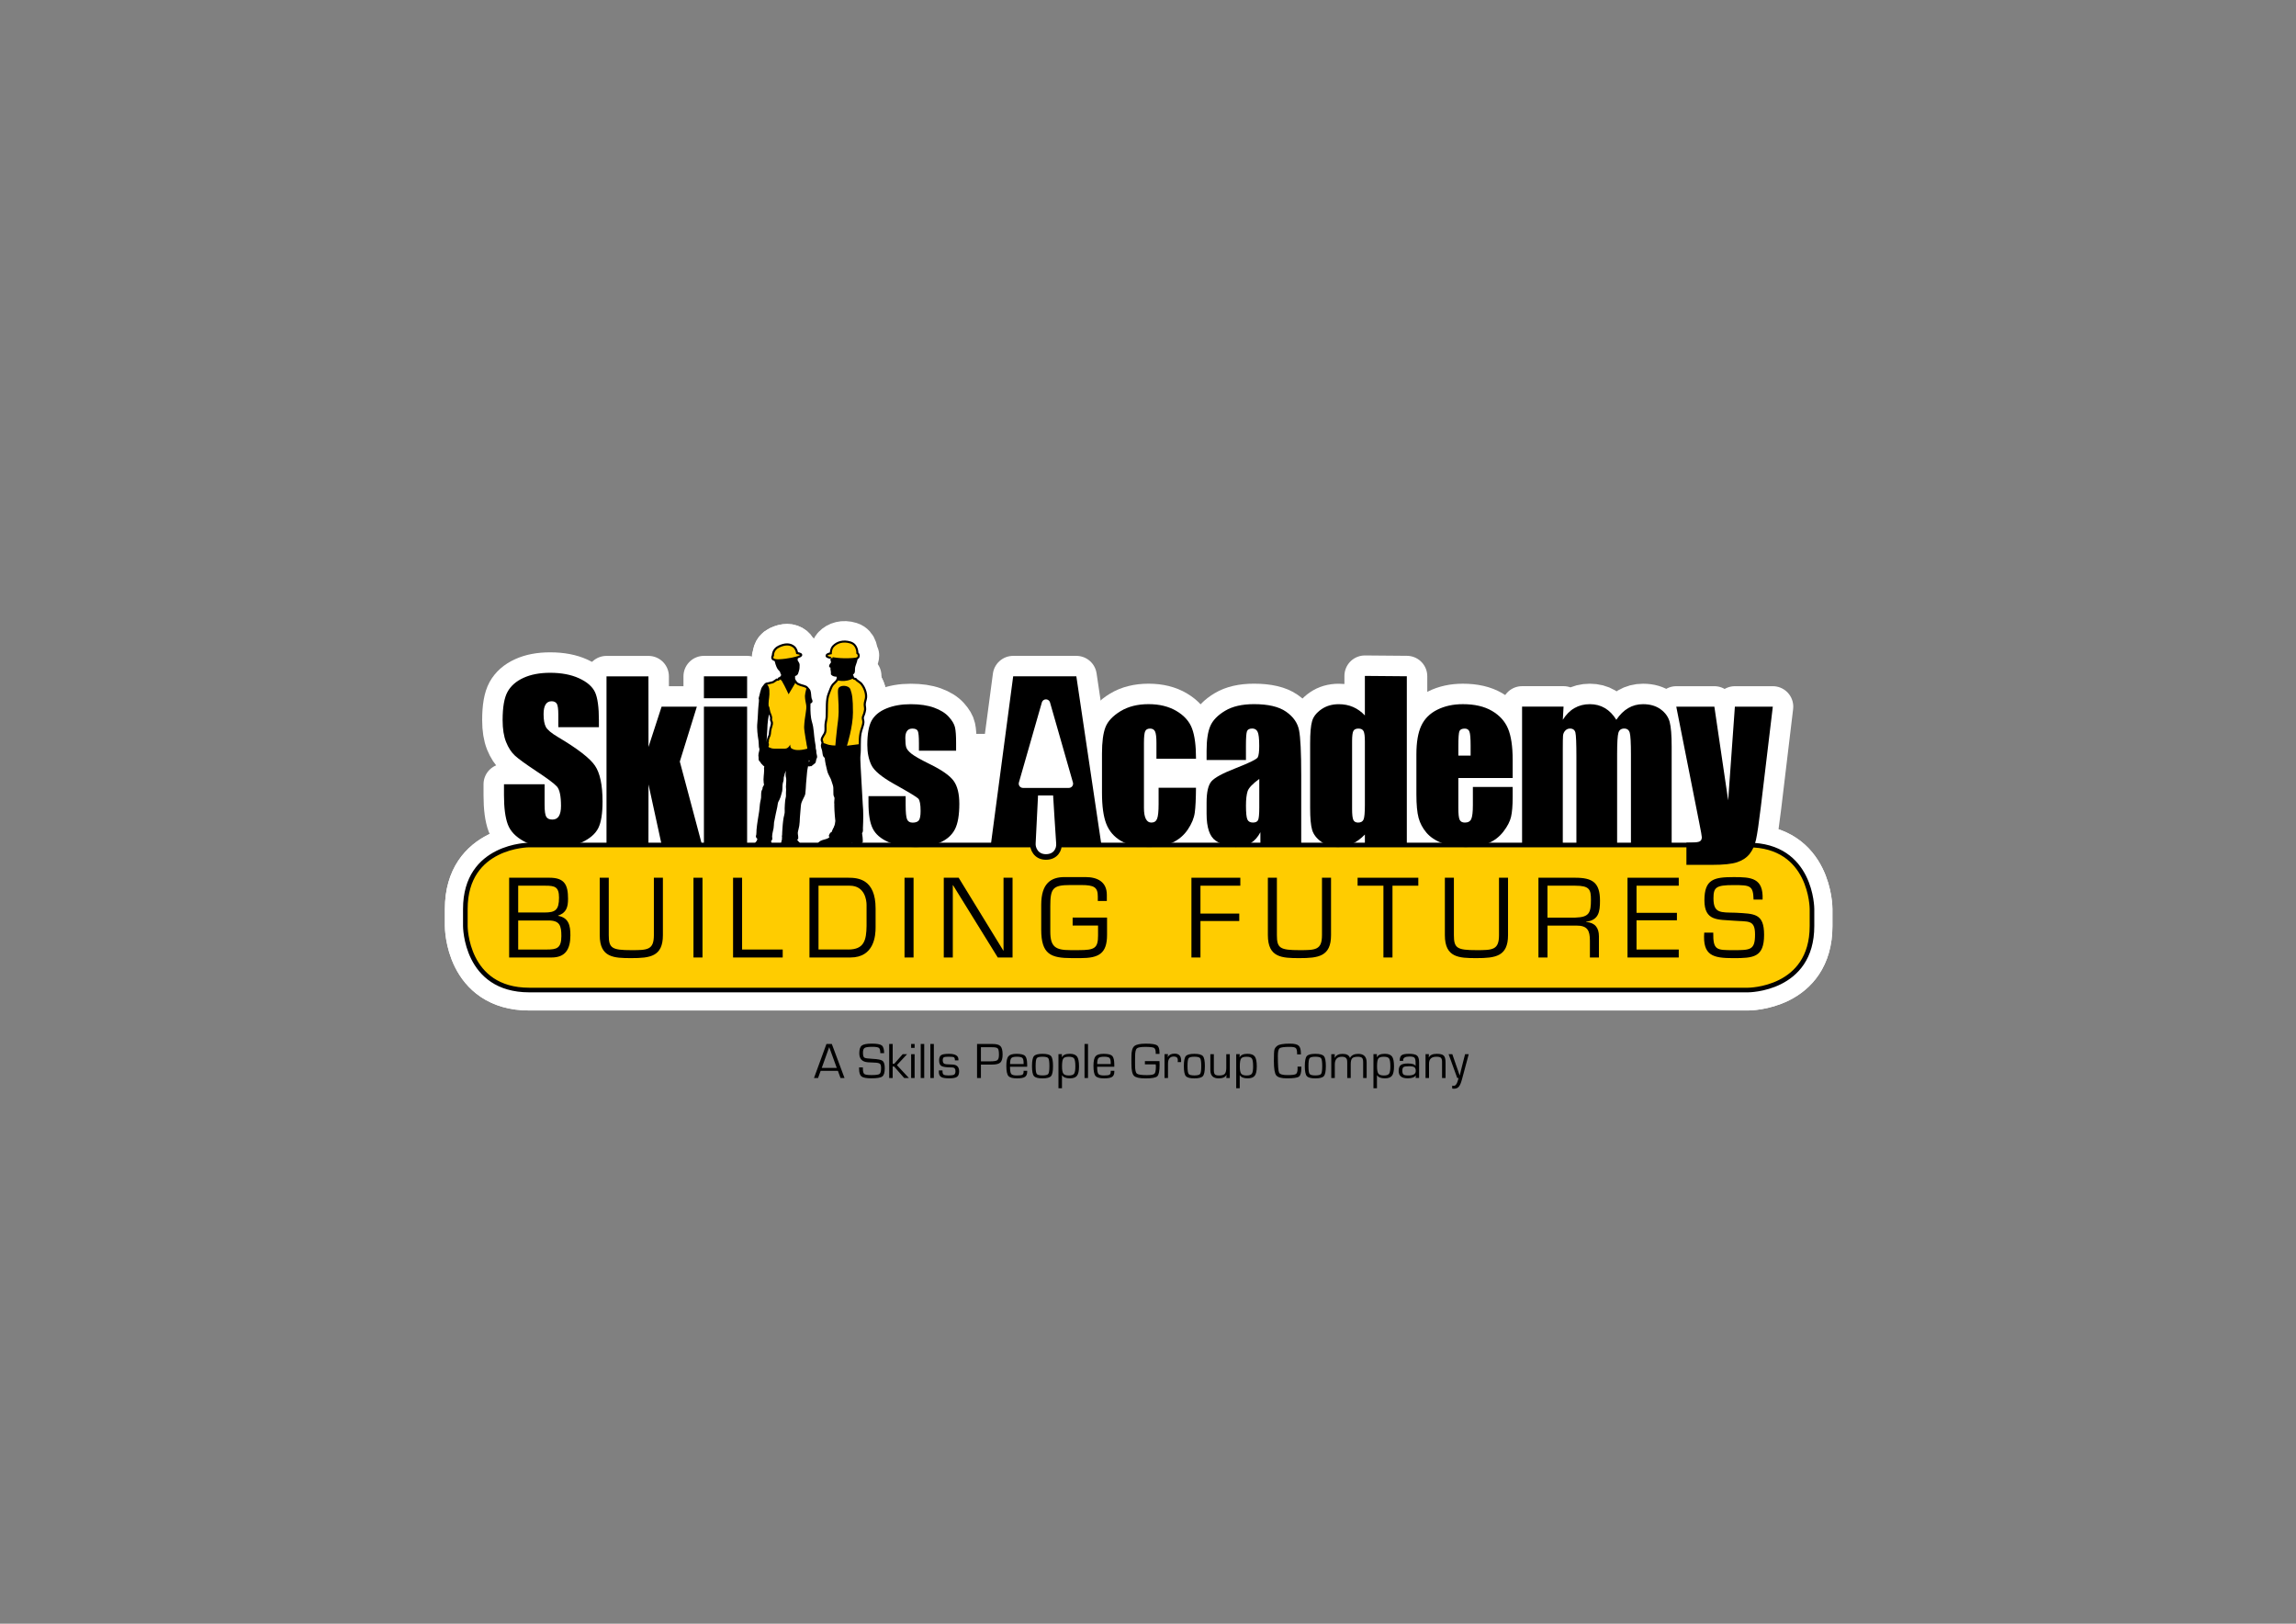 <?xml version="1.0" encoding="utf-8"?>
<!-- Generator: Adobe Illustrator 24.1.2, SVG Export Plug-In . SVG Version: 6.00 Build 0)  -->
<svg version="1.1" xmlns="http://www.w3.org/2000/svg" xmlns:xlink="http://www.w3.org/1999/xlink" x="0px" y="0px"
	 viewBox="0 0 841.89 595.28" style="enable-background:new 0 0 841.89 595.28;" xml:space="preserve">
<rect x="0" y="0" width="841.89" height="595.28" fill="#808080" stroke="none"/>
<style type="text/css">
	.st0{fill:#FFFFFF;}
	.st1{fill:#FFFFFF;stroke:#FFFFFF;stroke-width:15;stroke-linecap:round;stroke-linejoin:round;stroke-miterlimit:10;}
	
		.st2{clip-path:url(#SVGID_2_);fill:#FFFFFF;stroke:#FFFFFF;stroke-width:15;stroke-linecap:round;stroke-linejoin:round;stroke-miterlimit:10;}
	
		.st3{clip-path:url(#SVGID_4_);fill:#FFFFFF;stroke:#FFFFFF;stroke-width:15;stroke-linecap:round;stroke-linejoin:round;stroke-miterlimit:10;}
	.st4{fill:#FFFFFF;stroke:#FFFFFF;stroke-width:15;stroke-linecap:round;stroke-linejoin:round;}
	.st5{clip-path:url(#SVGID_6_);fill:#FFCC00;}
	.st6{fill:none;stroke:#000000;stroke-width:0.78;stroke-miterlimit:10;}
	.st7{fill:#FFCC00;}
	.st8{stroke:#000000;stroke-width:0.746;stroke-miterlimit:10;}
	.st9{clip-path:url(#SVGID_8_);fill:#FFCC00;}
	.st10{fill:#FFCC00;stroke:#000000;stroke-width:0.746;stroke-miterlimit:10;}
	.st11{fill:none;stroke:#000000;stroke-width:1.694;}
	.st12{fill:#FFFFFF;stroke:#FFFFFF;stroke-width:3.12;stroke-linejoin:round;stroke-miterlimit:10;}
	.st13{fill:#FFFFFF;stroke:#000000;stroke-width:2.047;stroke-miterlimit:10;}
	.st14{fill:none;}
</style>
<g id="Halo">
	<g>
		<rect x="353.34" y="269.05" class="st0" width="10.84" height="20.96"/>
		<g>
			<g>
				<g>
					<path class="st1" d="M297.8,278.39c0.07,0.05,0.03,0.22-0.02,0.25C297.72,278.59,297.82,278.48,297.8,278.39 M297.58,278.53
						c-0.04,0.09-0.09,0.07-0.19,0.06c0.02-0.09,0.02-0.05-0.01-0.14C297.5,278.42,297.54,278.48,297.58,278.53 M283.02,264.79
						c0.17,1.03-0.54,2.11-0.63,3.27c-0.05,0.64-0.09,1.27-0.3,1.76c-0.13,0.32-0.31,0.56-0.4,1.01c-0.04,0.19-0.13,0.4-0.15,0.56
						c-0.02,0.16,0.03,0.29,0.02,0.42c-0.02,0.18-0.15,0.35-0.15,0.53c0.01,0.18,0.13,0.28,0.15,0.42c0.12,0.58-0.18,0.82-0.4,1.17
						c0.04,0.21,0.29,0.2,0.37,0.36c-0.02,0.18-0.12,0.3-0.15,0.48c-0.37-0.4-0.46-1-0.55-1.54c-0.1-0.62-0.11-1.31-0.1-1.96
						c0.02-1.23,0.21-2.51,0.23-3.72c0.03-2.65,0.4-4.95,0.96-7.05c0.19,0.93,0.72,1.67,0.84,2.55c0.04,0.31-0.09,0.57-0.05,0.87
						C282.75,264.22,282.97,264.5,283.02,264.79 M299.26,277.68c0.05-0.46-0.25-1.06-0.31-1.65c-0.03-0.27,0-0.54-0.03-0.78
						c-0.03-0.31-0.17-0.6-0.2-0.87c-0.03-0.28,0.02-0.56-0.03-0.84c-0.2-1.14-0.38-2.29-0.51-3.47c-0.13-1.18-0.2-2.39-0.41-3.58
						c-0.19-1.11-0.59-2.14-0.75-3.22c-0.28-1.83-0.28-3.87-0.2-5.6c0.21-0.18,0.67-0.21,0.73-0.48c0.05-0.26-0.3-0.91-0.34-1.12
						c-0.21-1.01-0.11-2.1-0.46-2.94c-0.1-0.23-0.33-0.45-0.52-0.67c-0.18-0.22-0.4-0.51-0.6-0.62c-0.59-0.31-1.33-0.48-1.96-0.67
						c-0.67-0.21-1.29-0.45-1.71-0.92c-0.17-0.19-0.23-0.47-0.46-0.56c-0.08-0.31-0.15-0.44-0.33-0.64
						c-0.02-0.52,0.01-0.98-0.03-1.51c0.87-0.17,1.08-0.34,1.28-1.15c0.12-0.49,0.34-0.96,0.36-1.54c0.01-0.41,0.06-0.8,0.04-1.09
						c-0.03-0.77-0.7-1.2-0.75-1.73c-0.02-0.26,0.12-0.52,0.08-0.73c-0.02-0.12-0.15-0.2-0.26-0.36c-0.09-0.13-0.17-0.3-0.24-0.42
						c-0.25-0.43-0.54-0.77-0.37-1.2c-0.13-0.27-0.29-0.51-0.41-0.78c-0.27-0.02-0.49-0.37-0.82-0.48
						c-0.17-0.06-0.38-0.04-0.55-0.11c-0.2-0.08-0.36-0.2-0.53-0.22c-0.4-0.05-0.8,0.03-1.13,0.08c-0.23,0.04-0.44,0.15-0.68,0.2
						c-0.13,0.02-0.26,0-0.39,0.03c-0.39,0.09-0.77,0.33-1.08,0.56c-0.3,0.22-0.76,0.47-0.91,0.75c-0.24,0.43-0.43,1.13-0.46,1.68
						c-0.01,0.16,0,0.39,0.02,0.59c0.15,1.15,0.6,2.55,1.06,3.33c0.29,0.5,0.83,0.79,1.04,1.37c0.06,0.17,0.07,0.37,0.16,0.56
						c0.02,0.11,0.16,0.08,0.2,0.17c0.05,0.56-0.1,0.93-0.29,1.26c-0.23-0.03-0.45,0.11-0.42,0.42c-0.14-0.08-0.25-0.09-0.42-0.06
						c-0.17,0.11-0.04,0.31-0.15,0.42c-0.14,0.14-0.38,0.08-0.71,0.08c-0.32,0.29-0.59,0.42-0.94,0.64
						c-0.18,0.11-0.32,0.26-0.49,0.31c-0.54,0.15-1.22,0.28-1.72,0.42c-0.19,0.06-0.42,0.05-0.6,0.11
						c-0.37,0.13-0.64,0.53-0.88,0.87c-0.23,0.32-0.5,0.59-0.63,0.92c-0.31,0.78-0.51,1.78-0.73,2.71
						c-0.08,0.33-0.24,0.72-0.24,0.92c0,0.11,0.08,0.23,0.09,0.34c0.06,0.64-0.07,1.41-0.14,2.13c-0.22,2.14-0.21,4.36-0.43,6.43
						c-0.24,2.19,0.11,4.55,0.43,6.57c0.12,0.77,0.05,1.52,0.14,2.27c0.02,0.23,0.17,0.46,0.19,0.7c0.07,0.83-0.4,1.59-0.38,2.52
						c0,0.15,0.05,0.32,0.07,0.5c0.04,0.38-0.04,0.85,0.1,1.15c0.05,0.12,0.24,0.21,0.34,0.34c0.16,0.22,0.3,0.5,0.49,0.73
						c0.08,0.1,0.21,0.18,0.31,0.28c0.11,0.11,0.2,0.26,0.29,0.34c0.18,0.17,0.49,0.28,0.54,0.45c0.08,0.27-0.08,0.64-0.08,0.92
						c0,0.17,0.04,0.33,0.05,0.5c0.02,1.51-0.38,3.18-0.16,4.73c0.04,0.25,0.15,0.54,0.11,0.81c-0.08,0.49-0.68,0.84-0.53,1.48
						c-0.32,0.59-0.49,0.91-0.51,1.74c-0.02,0.5,0,0.87-0.03,1.43c-0.03,0.5-0.19,1.07-0.3,1.62c-0.22,1.1-0.22,2.29-0.4,3.44
						c-0.34,2.23-0.77,4.49-0.97,6.74c-0.05,0.62,0,1.26-0.1,1.85c-0.03,0.18-0.17,0.41-0.14,0.59c0.05,0.36,0.43,0.48,0.58,0.78
						c-0.11,0.3-0.19,0.62-0.27,0.95c-0.61,0.83-1.4,1.63-1.47,2.91c0.88,0.07,2.35,0.31,3.48,0.22c0.29-0.02,0.94-0.11,1.01-0.39
						c0.05-0.21-0.17-0.41-0.13-0.62c0.63-0.11,1.75-0.03,1.91-0.53c0.16-0.49-0.36-1.26-0.31-1.71c0.04-0.32,0.34-0.34,0.42-0.59
						c0.09-0.3-0.05-0.69-0.04-1.09c0.01-0.36,0.08-0.77,0.13-1.12c0.08-0.62,0.3-1.22,0.4-1.85c0.11-0.68,0.11-1.37,0.17-2.1
						c0.03-0.3,0.13-0.63,0.19-0.95c0.26-1.62,0.67-3.11,0.99-4.7c0.13-0.64,0.17-1.35,0.37-1.93c0.11-0.32,0.34-0.6,0.46-0.9
						c0.3-0.68,0.55-1.28,0.7-2.01c0.08-0.37,0.23-0.73,0.29-1.09c0.17-0.98,0.02-1.96,0.23-2.91c0.07-0.34,0.21-0.65,0.27-1.01
						c0.05-0.38,0.03-0.79,0.09-1.18c0.03-0.2,0.14-0.41,0.2-0.61c0.06-0.22,0.08-0.48,0.14-0.7c0.07-0.24,0.22-0.48,0.3-0.73
						c0.27-0.8,0.51-1.56,0.91-2.18c0.27,1.28-0.27,2.56-0.07,4c0.03,0.24,0.14,0.46,0.16,0.7c0.11,1.02-0.07,2.22-0.08,3.13
						c0,0.34,0.06,0.69,0.07,1.03c0.01,0.41-0.05,0.83-0.07,1.26c-0.01,0.44,0.04,0.91-0.01,1.31c-0.05,0.45-0.21,0.89-0.26,1.34
						c-0.1,0.99-0.17,2-0.2,2.99c-0.01,0.54,0.05,1.09,0,1.62c-0.05,0.62-0.29,1.23-0.4,1.88c-0.27,1.62-0.4,3.43-0.5,5.18
						c-0.02,0.37,0,0.77-0.04,1.12c-0.01,0.11-0.1,0.25-0.1,0.36c0.01,0.16,0.12,0.14,0.09,0.28c-0.06,0.22-0.1,0.6-0.02,0.87
						c-0.1,0.21-0.13,0.48-0.19,0.75c-0.06,0.28-0.2,0.61-0.14,0.84c0.09,0.29,0.66,0.43,0.98,0.48c0.46,0.06,0.91,0.05,1.28,0.17
						c-0.28,0.72,0.27,0.88,0.78,1.04c1.04,0.31,2.73,0.12,3.58-0.06c0.09-0.37-0.1-0.67-0.17-0.9c-0.04-0.12-0.02-0.23-0.07-0.34
						c-0.32-0.83-1.3-1.19-1.4-2.24c0.14-0.06,0.37-0.03,0.52-0.08c0.07-0.66-0.19-1.39-0.16-2.1c0.02-0.41,0.17-0.86,0.26-1.29
						c0.08-0.43,0.22-0.86,0.28-1.29c0.14-0.95,0.18-1.86,0.22-2.91c0.04-0.85,0.15-1.83,0.23-2.8c0.08-0.96,0.13-1.96,0.34-2.71
						c0.14-0.5,0.47-1.08,0.71-1.62c0.25-0.54,0.64-1.18,0.71-1.68c0.17-1.24,0.19-2.52,0.28-3.78c0.09-1.23,0.19-2.47,0.33-3.72
						c0.07-0.59,0.1-1.21,0.24-1.79c0.13-0.56,0.25-1.13,0.32-1.71c0.24-1.92,0.69-4.04,0.38-6.32c-0.04-0.27-0.14-0.57-0.14-0.84
						c0-0.11,0.07-0.16,0.07-0.25c0.01-0.13-0.13-0.22-0.07-0.39c0.13,0.82,0.9,1.52,0.7,2.52c-0.04,0.19-0.16,0.33-0.2,0.5
						c-0.07,0.27-0.12,0.58-0.08,0.89c0.03,0.22,0.18,0.43,0.22,0.64c0.1,0.61-0.32,1.63,0.24,1.96c0.1,0.06,0.3,0.05,0.42,0.06
						c-0.1,0.44-0.81,0.4-0.65,1.01c-0.38-0.01-0.57,0.57-0.3,0.87c0.35,0.03,0.4-0.2,0.74-0.11c0.31-0.21,0.6-0.51,0.88-0.73
						c0.12-0.09,0.25-0.12,0.32-0.22c0.23-0.32,0.21-0.8,0.34-1.29C299.04,278.1,299.24,277.89,299.26,277.68"/>
					<g>
						<defs>
							<path id="SVGID_1_" d="M297.58,278.52c-0.03,0.05-0.05,0.07-0.09,0.07c-0.03,0-0.06-0.01-0.1-0.01
								c0.02-0.09,0.02-0.05-0.01-0.14C297.5,278.42,297.54,278.48,297.58,278.52 M297.8,278.39c0.07,0.05,0.03,0.22-0.02,0.25
								C297.72,278.59,297.82,278.48,297.8,278.39 M281.54,274.3c-0.03,0.18-0.12,0.3-0.15,0.48c-0.37-0.4-0.46-1-0.55-1.54
								c-0.1-0.62-0.11-1.31-0.1-1.96c0.02-1.23,0.21-2.51,0.23-3.72c0.03-2.65,0.4-4.95,0.96-7.05c0.19,0.93,0.72,1.67,0.84,2.55
								c0.04,0.31-0.09,0.57-0.05,0.87c0.04,0.3,0.26,0.58,0.31,0.87c0.17,1.04-0.54,2.11-0.63,3.27c-0.05,0.64-0.09,1.27-0.3,1.76
								c-0.13,0.32-0.31,0.56-0.4,1.01c-0.04,0.19-0.13,0.4-0.15,0.56c-0.02,0.16,0.03,0.29,0.01,0.42
								c-0.02,0.18-0.15,0.35-0.15,0.53c0.01,0.18,0.12,0.28,0.15,0.42c0.12,0.58-0.18,0.81-0.4,1.18
								C281.22,274.14,281.46,274.14,281.54,274.3 M288.97,237.74c-0.09-0.01-0.18-0.02-0.27-0.02c-0.31,0-0.61,0.06-0.86,0.1
								c-0.23,0.04-0.44,0.15-0.68,0.2c-0.13,0.02-0.26,0-0.38,0.03c-0.39,0.09-0.77,0.33-1.08,0.56c-0.3,0.22-0.76,0.48-0.91,0.76
								c-0.24,0.43-0.43,1.13-0.46,1.68c-0.01,0.16,0,0.39,0.02,0.59c0.15,1.15,0.6,2.55,1.06,3.33c0.29,0.49,0.83,0.79,1.04,1.37
								c0.06,0.17,0.07,0.36,0.16,0.56c0.02,0.11,0.16,0.08,0.2,0.17c0.05,0.56-0.1,0.93-0.29,1.26c-0.24-0.03-0.45,0.11-0.42,0.42
								c-0.14-0.08-0.25-0.09-0.42-0.06c-0.17,0.11-0.04,0.31-0.15,0.42c-0.11,0.11-0.27,0.1-0.48,0.09c-0.07,0-0.15-0.01-0.23-0.01
								c-0.32,0.29-0.59,0.42-0.94,0.64c-0.18,0.11-0.31,0.26-0.49,0.31c-0.54,0.15-1.22,0.28-1.72,0.42
								c-0.19,0.05-0.42,0.05-0.6,0.11c-0.37,0.13-0.64,0.53-0.88,0.87c-0.23,0.32-0.5,0.59-0.63,0.92c-0.3,0.79-0.5,1.78-0.73,2.71
								c-0.08,0.33-0.25,0.72-0.24,0.92c0,0.11,0.08,0.23,0.09,0.34c0.06,0.64-0.07,1.41-0.14,2.13c-0.22,2.14-0.21,4.37-0.43,6.43
								c-0.24,2.19,0.11,4.55,0.43,6.57c0.12,0.76,0.06,1.52,0.14,2.26c0.02,0.23,0.17,0.46,0.19,0.7c0.07,0.83-0.4,1.59-0.38,2.52
								c0,0.15,0.05,0.32,0.07,0.5c0.04,0.38-0.04,0.85,0.1,1.15c0.05,0.12,0.24,0.21,0.34,0.34c0.16,0.22,0.3,0.5,0.49,0.73
								c0.09,0.1,0.22,0.18,0.31,0.28c0.11,0.11,0.2,0.26,0.29,0.34c0.18,0.17,0.49,0.28,0.54,0.45c0.08,0.27-0.08,0.64-0.08,0.92
								c0,0.16,0.04,0.33,0.05,0.5c0.02,1.51-0.38,3.18-0.16,4.73c0.03,0.25,0.15,0.54,0.11,0.81c-0.08,0.49-0.68,0.84-0.53,1.48
								c-0.32,0.59-0.49,0.91-0.51,1.74c-0.02,0.5,0,0.87-0.03,1.43c-0.03,0.5-0.19,1.07-0.3,1.62c-0.22,1.1-0.22,2.29-0.4,3.44
								c-0.34,2.23-0.77,4.49-0.97,6.74c-0.06,0.62,0,1.26-0.1,1.85c-0.03,0.18-0.17,0.41-0.15,0.59c0.05,0.36,0.43,0.48,0.58,0.78
								c-0.11,0.3-0.19,0.62-0.27,0.95c-0.61,0.83-1.4,1.63-1.47,2.91c0.88,0.07,2.35,0.31,3.48,0.22c0.29-0.02,0.94-0.11,1.01-0.39
								c0.05-0.21-0.17-0.41-0.13-0.61c0.63-0.11,1.75-0.03,1.91-0.53c0.16-0.49-0.36-1.26-0.31-1.71c0.04-0.32,0.35-0.34,0.42-0.59
								c0.09-0.3-0.05-0.69-0.04-1.09c0.02-0.36,0.08-0.77,0.13-1.12c0.08-0.62,0.3-1.22,0.4-1.85c0.11-0.68,0.11-1.37,0.17-2.1
								c0.03-0.3,0.13-0.63,0.19-0.95c0.27-1.62,0.67-3.11,0.99-4.7c0.13-0.64,0.18-1.35,0.37-1.93c0.11-0.32,0.34-0.6,0.47-0.89
								c0.29-0.68,0.54-1.28,0.7-2.01c0.08-0.37,0.23-0.73,0.29-1.09c0.16-0.98,0.02-1.96,0.23-2.91c0.08-0.34,0.21-0.65,0.27-1.01
								c0.05-0.38,0.03-0.79,0.09-1.18c0.03-0.2,0.14-0.41,0.2-0.62c0.06-0.22,0.08-0.48,0.14-0.7c0.07-0.24,0.22-0.48,0.31-0.73
								c0.27-0.79,0.51-1.56,0.91-2.18c0.27,1.28-0.27,2.56-0.07,4c0.03,0.24,0.14,0.46,0.16,0.7c0.11,1.02-0.07,2.22-0.08,3.13
								c0,0.34,0.06,0.69,0.06,1.04c0.01,0.41-0.05,0.83-0.07,1.26c-0.01,0.44,0.04,0.91-0.01,1.31c-0.05,0.46-0.21,0.89-0.26,1.34
								c-0.1,0.99-0.17,2-0.2,2.99c-0.01,0.54,0.05,1.09,0,1.62c-0.05,0.62-0.29,1.24-0.4,1.88c-0.27,1.62-0.4,3.43-0.5,5.17
								c-0.02,0.37,0,0.77-0.04,1.12c-0.01,0.11-0.1,0.25-0.1,0.36c0.01,0.16,0.12,0.14,0.09,0.28c-0.06,0.22-0.1,0.6-0.02,0.87
								c-0.1,0.21-0.13,0.48-0.19,0.76c-0.06,0.27-0.2,0.61-0.14,0.84c0.09,0.29,0.66,0.43,0.98,0.48c0.47,0.06,0.91,0.05,1.28,0.17
								c-0.28,0.72,0.26,0.88,0.78,1.04c1.05,0.31,2.73,0.12,3.58-0.06c0.09-0.37-0.1-0.67-0.17-0.9c-0.04-0.12-0.03-0.23-0.07-0.34
								c-0.32-0.84-1.3-1.19-1.4-2.24c0.14-0.06,0.37-0.03,0.52-0.08c0.07-0.66-0.19-1.39-0.16-2.1c0.02-0.41,0.17-0.86,0.26-1.29
								c0.08-0.43,0.22-0.86,0.28-1.29c0.14-0.96,0.18-1.86,0.22-2.91c0.04-0.85,0.15-1.83,0.23-2.8c0.08-0.96,0.13-1.96,0.34-2.71
								c0.14-0.5,0.47-1.08,0.71-1.62c0.25-0.54,0.64-1.18,0.71-1.68c0.17-1.24,0.18-2.52,0.28-3.78c0.09-1.23,0.19-2.47,0.33-3.72
								c0.07-0.59,0.1-1.21,0.24-1.79c0.13-0.56,0.25-1.13,0.33-1.71c0.24-1.92,0.69-4.04,0.38-6.32c-0.04-0.27-0.14-0.57-0.14-0.84
								c0-0.11,0.07-0.16,0.08-0.25c0.01-0.13-0.13-0.22-0.07-0.39c0.13,0.82,0.9,1.52,0.7,2.52c-0.04,0.19-0.16,0.33-0.2,0.5
								c-0.07,0.27-0.12,0.58-0.08,0.9c0.03,0.22,0.18,0.43,0.22,0.64c0.1,0.61-0.32,1.63,0.24,1.96c0.1,0.06,0.3,0.05,0.42,0.06
								c-0.1,0.44-0.81,0.4-0.65,1.01c-0.38-0.01-0.57,0.57-0.3,0.87c0.16,0.02,0.25-0.02,0.35-0.06c0.11-0.05,0.21-0.1,0.4-0.05
								c0.31-0.21,0.6-0.51,0.88-0.73c0.12-0.09,0.25-0.13,0.32-0.23c0.23-0.32,0.21-0.8,0.34-1.29c0.05-0.2,0.26-0.41,0.28-0.62
								c0.05-0.46-0.25-1.06-0.31-1.65c-0.03-0.27,0-0.54-0.03-0.78c-0.04-0.31-0.17-0.6-0.2-0.87c-0.03-0.28,0.02-0.56-0.03-0.84
								c-0.2-1.14-0.38-2.29-0.51-3.47c-0.13-1.18-0.2-2.39-0.41-3.58c-0.19-1.11-0.59-2.14-0.75-3.22c-0.28-1.83-0.28-3.87-0.2-5.6
								c0.21-0.18,0.67-0.21,0.73-0.48c0.05-0.26-0.3-0.91-0.34-1.12c-0.21-1.01-0.11-2.1-0.46-2.94c-0.1-0.23-0.33-0.45-0.52-0.67
								c-0.18-0.22-0.4-0.51-0.6-0.62c-0.59-0.31-1.33-0.48-1.96-0.67c-0.67-0.21-1.29-0.45-1.72-0.92
								c-0.17-0.19-0.23-0.47-0.46-0.56c-0.08-0.31-0.15-0.44-0.33-0.64c-0.02-0.52,0.01-0.98-0.03-1.51
								c0.87-0.17,1.08-0.34,1.28-1.15c0.12-0.49,0.34-0.96,0.36-1.54c0.01-0.41,0.05-0.8,0.04-1.09c-0.03-0.77-0.7-1.2-0.75-1.74
								c-0.02-0.26,0.12-0.52,0.08-0.73c-0.02-0.12-0.15-0.2-0.26-0.36c-0.09-0.13-0.17-0.3-0.24-0.42
								c-0.25-0.43-0.54-0.77-0.38-1.2c-0.13-0.27-0.29-0.51-0.41-0.78c-0.27-0.02-0.49-0.37-0.82-0.48
								c-0.17-0.06-0.38-0.04-0.56-0.11C289.3,237.88,289.14,237.76,288.97,237.74"/>
						</defs>
						<use xlink:href="#SVGID_1_"  style="overflow:visible;fill:#FFFFFF;"/>
						<clipPath id="SVGID_2_">
							<use xlink:href="#SVGID_1_"  style="overflow:visible;"/>
						</clipPath>
						<path class="st2" d="M291.71,248.3c0,0,0.3,1.45-0.3,2.46c-0.6,1.02-2.25,3.77-2.25,3.77s-1.5-3.25-2.1-4.2
							c-0.6-0.95-1.5-2.82-1.5-2.82l-3.6,2.24l-1.35,0.72c0,0,1.35,0.44,1.5,2.61c0.15,2.17-0.3,3.56-0.3,4.93
							c0,1.36,0.3,2.71,0.3,2.71l-0.9,12.79c0,0,1.2,0.96,2.7,0.96h3.92c1.33,0,1.92-1.54,1.92-1.54s-0.07,1.22,0.6,1.54
							c1.05,0.51,1.57,0.51,2.7,0.51c1.13,0,3-0.51,3-0.51s-1.25-6.61-1.2-7.92c0.15-3.91,1.05-6.38,0.75-8.11
							c-0.19-1.08-0.45-2.1-0.45-3.33c0-1.01,0.9-4.06,0.9-4.06L291.71,248.3z"/>
						
							<use xlink:href="#SVGID_1_"  style="overflow:visible;fill:none;stroke:#FFFFFF;stroke-width:15;stroke-linecap:round;stroke-linejoin:round;stroke-miterlimit:10;"/>
					</g>
					<g>
						<path class="st1" d="M297.78,278.64c-0.07-0.05,0.04-0.16,0.02-0.25C297.87,278.44,297.83,278.61,297.78,278.64z
							 M297.39,278.58c0.02-0.09,0.02-0.05-0.01-0.14c0.11-0.02,0.15,0.04,0.2,0.08C297.54,278.61,297.49,278.6,297.39,278.58z
							 M282.39,268.06c-0.05,0.64-0.09,1.27-0.3,1.76c-0.13,0.32-0.31,0.56-0.4,1.01c-0.04,0.19-0.13,0.4-0.15,0.56
							c-0.02,0.16,0.03,0.29,0.02,0.42c-0.02,0.18-0.15,0.35-0.15,0.53c0.01,0.18,0.13,0.28,0.15,0.42c0.12,0.58-0.18,0.82-0.4,1.17
							c0.04,0.21,0.29,0.2,0.37,0.36c-0.02,0.18-0.12,0.3-0.15,0.48c-0.37-0.4-0.46-1-0.55-1.54c-0.1-0.62-0.11-1.31-0.1-1.96
							c0.02-1.23,0.21-2.51,0.23-3.72c0.03-2.65,0.4-4.95,0.96-7.05c0.19,0.93,0.72,1.67,0.84,2.55c0.04,0.31-0.09,0.57-0.05,0.87
							c0.04,0.3,0.26,0.58,0.31,0.87C283.19,265.82,282.48,266.9,282.39,268.06z M298.95,276.03c-0.03-0.27,0-0.54-0.03-0.78
							c-0.03-0.31-0.17-0.6-0.2-0.87c-0.03-0.28,0.02-0.56-0.03-0.84c-0.2-1.14-0.38-2.29-0.51-3.47c-0.13-1.18-0.2-2.39-0.41-3.58
							c-0.19-1.11-0.59-2.14-0.75-3.22c-0.28-1.83-0.28-3.87-0.2-5.6c0.21-0.18,0.67-0.21,0.73-0.48c0.05-0.26-0.3-0.91-0.34-1.12
							c-0.21-1.01-0.11-2.1-0.46-2.94c-0.1-0.23-0.33-0.45-0.52-0.67c-0.19-0.22-0.4-0.51-0.6-0.62c-0.59-0.31-1.33-0.48-1.96-0.67
							c-0.67-0.21-1.29-0.45-1.71-0.92c-0.17-0.19-0.23-0.47-0.46-0.56c-0.08-0.31-0.15-0.44-0.33-0.64
							c-0.02-0.52,0.01-0.98-0.03-1.51c0.87-0.17,1.08-0.34,1.28-1.15c0.12-0.49,0.34-0.96,0.36-1.54c0.01-0.41,0.06-0.8,0.04-1.09
							c-0.03-0.77-0.7-1.2-0.75-1.73c-0.02-0.26,0.12-0.52,0.08-0.73c-0.02-0.12-0.15-0.2-0.26-0.36c-0.09-0.13-0.17-0.3-0.24-0.42
							c-0.25-0.43-0.54-0.77-0.37-1.2c-0.13-0.27-0.29-0.51-0.41-0.78c-0.27-0.02-0.49-0.37-0.82-0.48
							c-0.17-0.06-0.38-0.04-0.56-0.11c-0.2-0.08-0.36-0.2-0.53-0.22c-0.4-0.05-0.8,0.03-1.13,0.08c-0.23,0.04-0.44,0.15-0.68,0.2
							c-0.13,0.02-0.26,0-0.39,0.03c-0.39,0.09-0.77,0.33-1.08,0.56c-0.3,0.22-0.76,0.47-0.91,0.75c-0.24,0.43-0.43,1.13-0.46,1.68
							c-0.01,0.16,0,0.39,0.02,0.59c0.15,1.15,0.6,2.55,1.06,3.33c0.29,0.5,0.83,0.79,1.04,1.37c0.06,0.17,0.07,0.37,0.16,0.56
							c0.02,0.11,0.16,0.08,0.2,0.17c0.05,0.56-0.1,0.93-0.29,1.26c-0.23-0.03-0.45,0.11-0.42,0.42c-0.14-0.08-0.25-0.09-0.42-0.06
							c-0.17,0.11-0.04,0.31-0.15,0.42c-0.14,0.14-0.38,0.08-0.71,0.08c-0.32,0.29-0.59,0.42-0.94,0.64
							c-0.18,0.11-0.32,0.26-0.49,0.31c-0.54,0.15-1.22,0.28-1.72,0.42c-0.19,0.06-0.42,0.05-0.6,0.11
							c-0.37,0.13-0.64,0.53-0.88,0.87c-0.23,0.32-0.5,0.59-0.63,0.92c-0.3,0.78-0.5,1.78-0.73,2.71c-0.08,0.33-0.24,0.72-0.24,0.92
							c0,0.11,0.08,0.23,0.09,0.34c0.06,0.64-0.07,1.41-0.14,2.13c-0.22,2.14-0.21,4.36-0.43,6.43c-0.24,2.19,0.11,4.55,0.43,6.57
							c0.12,0.77,0.05,1.52,0.14,2.27c0.02,0.23,0.17,0.45,0.19,0.7c0.07,0.83-0.4,1.59-0.38,2.52c0,0.15,0.05,0.32,0.07,0.5
							c0.04,0.38-0.04,0.85,0.1,1.15c0.05,0.12,0.24,0.21,0.34,0.34c0.16,0.22,0.3,0.5,0.49,0.73c0.08,0.1,0.21,0.18,0.31,0.28
							c0.11,0.11,0.2,0.26,0.29,0.34c0.18,0.17,0.49,0.28,0.54,0.45c0.08,0.27-0.08,0.64-0.08,0.92c0,0.17,0.04,0.33,0.05,0.5
							c0.02,1.51-0.38,3.18-0.16,4.73c0.04,0.25,0.15,0.54,0.11,0.81c-0.08,0.49-0.68,0.84-0.53,1.48
							c-0.32,0.59-0.49,0.91-0.51,1.74c-0.02,0.5,0,0.87-0.03,1.43c-0.03,0.5-0.19,1.07-0.3,1.62c-0.22,1.1-0.22,2.29-0.4,3.44
							c-0.34,2.23-0.77,4.49-0.97,6.74c-0.05,0.62,0,1.26-0.1,1.85c-0.03,0.18-0.17,0.41-0.14,0.59c0.05,0.36,0.43,0.48,0.58,0.78
							c-0.11,0.3-0.19,0.62-0.27,0.95c-0.61,0.83-1.4,1.63-1.47,2.91c0.88,0.07,2.35,0.31,3.48,0.22c0.29-0.02,0.94-0.11,1.01-0.39
							c0.05-0.21-0.17-0.41-0.13-0.62c0.63-0.11,1.75-0.03,1.91-0.53c0.16-0.49-0.36-1.26-0.31-1.71c0.04-0.32,0.34-0.34,0.42-0.59
							c0.09-0.3-0.05-0.69-0.04-1.09c0.01-0.36,0.08-0.77,0.13-1.12c0.08-0.62,0.3-1.22,0.4-1.85c0.11-0.68,0.11-1.37,0.17-2.1
							c0.03-0.3,0.13-0.63,0.19-0.95c0.26-1.62,0.67-3.11,0.99-4.7c0.13-0.64,0.17-1.35,0.37-1.93c0.11-0.32,0.34-0.6,0.46-0.9
							c0.3-0.68,0.55-1.28,0.7-2.01c0.08-0.37,0.23-0.73,0.29-1.09c0.17-0.98,0.02-1.96,0.23-2.91c0.07-0.34,0.21-0.65,0.27-1.01
							c0.05-0.38,0.03-0.79,0.09-1.18c0.03-0.2,0.14-0.41,0.2-0.61c0.06-0.22,0.08-0.48,0.14-0.7c0.07-0.24,0.22-0.48,0.3-0.73
							c0.27-0.8,0.51-1.56,0.91-2.18c0.27,1.28-0.27,2.56-0.07,4c0.03,0.24,0.14,0.46,0.16,0.7c0.11,1.02-0.07,2.22-0.08,3.13
							c0,0.34,0.06,0.69,0.06,1.03c0.01,0.41-0.05,0.83-0.06,1.26c-0.01,0.44,0.04,0.91-0.01,1.31c-0.05,0.45-0.21,0.89-0.26,1.34
							c-0.1,0.99-0.17,2-0.2,2.99c-0.01,0.54,0.05,1.09,0,1.62c-0.05,0.62-0.29,1.23-0.4,1.88c-0.27,1.62-0.4,3.43-0.5,5.18
							c-0.02,0.37,0,0.77-0.04,1.12c-0.01,0.11-0.1,0.25-0.1,0.36c0.01,0.16,0.12,0.14,0.09,0.28c-0.06,0.22-0.1,0.6-0.02,0.87
							c-0.1,0.21-0.13,0.48-0.19,0.75c-0.06,0.28-0.2,0.61-0.14,0.84c0.09,0.29,0.66,0.43,0.98,0.48c0.46,0.06,0.91,0.05,1.28,0.17
							c-0.28,0.72,0.27,0.88,0.78,1.04c1.04,0.31,2.73,0.12,3.58-0.06c0.09-0.37-0.1-0.67-0.17-0.9c-0.04-0.12-0.02-0.23-0.07-0.34
							c-0.32-0.83-1.3-1.19-1.4-2.24c0.14-0.06,0.37-0.03,0.52-0.08c0.07-0.66-0.19-1.39-0.16-2.1c0.02-0.41,0.17-0.86,0.26-1.29
							c0.08-0.43,0.22-0.86,0.28-1.29c0.14-0.95,0.18-1.86,0.22-2.91c0.04-0.85,0.15-1.83,0.23-2.8c0.08-0.96,0.13-1.96,0.34-2.71
							c0.14-0.5,0.47-1.08,0.71-1.62c0.25-0.54,0.64-1.18,0.71-1.68c0.17-1.24,0.19-2.52,0.28-3.78c0.09-1.23,0.19-2.47,0.33-3.72
							c0.07-0.59,0.1-1.21,0.24-1.79c0.13-0.56,0.25-1.13,0.32-1.71c0.24-1.92,0.69-4.04,0.38-6.32c-0.04-0.27-0.14-0.57-0.14-0.84
							c0-0.11,0.07-0.16,0.07-0.25c0.01-0.13-0.13-0.22-0.07-0.39c0.13,0.82,0.9,1.52,0.7,2.52c-0.04,0.19-0.16,0.33-0.2,0.5
							c-0.07,0.27-0.12,0.58-0.08,0.89c0.03,0.22,0.18,0.43,0.22,0.64c0.1,0.61-0.32,1.63,0.24,1.96c0.1,0.06,0.3,0.05,0.42,0.06
							c-0.1,0.44-0.81,0.4-0.65,1.01c-0.38-0.01-0.57,0.57-0.3,0.87c0.35,0.03,0.4-0.2,0.74-0.11c0.31-0.21,0.6-0.51,0.88-0.73
							c0.12-0.09,0.25-0.12,0.32-0.22c0.23-0.32,0.21-0.8,0.34-1.29c0.05-0.2,0.26-0.41,0.28-0.62
							C299.31,277.23,299.02,276.62,298.95,276.03z"/>
						<path class="st1" d="M283.38,241.1c-0.09-0.74,0.2-0.82,0.2-0.82s-0.3-2.14,1.94-3.22c2.25-1.08,4.16-1.11,5.6,0.06
							c0.97,0.78,1.16,2.29,1.16,2.29s1.5,0.23,1.51,0.66c0.01,0.44-0.96,0.76-1.29,0.87c-0.33,0.11-3.19,1-7.08,1.15
							C285.42,242.09,283.62,241.95,283.38,241.1"/>
						<path class="st1" d="M283.21,241.32c-0.13-0.74,0.21-0.99,0.21-0.99s-0.14-2.18,2.1-3.26c2.25-1.08,4.16-1.11,5.6,0.06
							c0.97,0.78,1.16,2.29,1.16,2.29s1.5,0.23,1.51,0.66c0.01,0.44-0.96,0.76-1.29,0.87c-0.33,0.11-3.19,1-7.08,1.15
							C285.42,242.09,283.44,242.16,283.21,241.32z"/>
					</g>
				</g>
			</g>
			<g>
				<g>
					<g>
						<path class="st1" d="M305.75,287.66l-0.69-2.11c-0.5-1.15-1.09-1.92-1.35-3.05c-0.38-1.65-0.79-3.09-0.91-4.9
							c-0.79-0.36-0.73-1.12-0.91-2.25c-0.12-0.74-0.51-1.44-0.49-1.99c0.01-0.4,0.23-0.74,0.21-1.13c-0.02-0.3-0.26-0.61-0.28-0.93
							c-0.06-0.98,0.97-1.84,1.26-2.85c0.25-0.86,0.06-1.79,0.14-2.85c0.07-0.97,0.37-1.85,0.42-2.78c0.17-3.04-0.21-6.17,0.77-8.55
							c0.5-1.21,0.85-2.49,1.47-3.25c0.69-0.83,2.31-1.62,1.68-3.31c-1.01-0.01-1.51-0.11-2-0.61c0.15-0.99-0.31-1.68-0.11-2.5
							c-0.06-0.25-0.53-0.11-0.56-0.4c0.06-0.46,0.62-1,0.91-1.46c-0.58-0.22,0.04-0.26-0.42-0.8c0.19-0.68,0.6-1.16,0.91-1.72
							c-1.75-0.74,0.02-1.56,1.47-1.99c0.46-0.13,0.84-0.39,1.19-0.46c0.48-0.1,1.18-0.07,1.54-0.07c0.05,0,0.13-0.14,0.21-0.13
							c0.75,0.08,1.54,0.97,2.1,0.66c0.66,0.78,1.57,1.31,1.75,2.58c0.16,1.1-0.87,2.03-0.78,3.32c-0.46,0.41-0.14,1.72-0.28,2.64
							c-0.32,0.21-0.33,0.1-0.77,0.33c0.43,0.68,0.4,1.92,1.47,1.79c0.51,0.75,1.57,1.13,2.17,1.86c0.82,0.98,1.82,3.04,1.68,4.9
							c-0.06,0.81-0.45,1.63-0.49,2.52c-0.03,0.69,0.2,1.33,0.14,1.99c-0.05,0.52-0.22,1.03-0.35,1.52
							c-0.12,0.47-0.44,0.95-0.49,1.39c-0.06,0.53,0.23,1.11,0.21,1.66c-0.05,1.26-0.77,2.64-1.05,4.11
							c-0.49,2.56-0.1,5.54-0.42,8.08c-0.19,1.49,0.29,7.15,0.34,9l0.5,8.95c0.27,2.56,0.2,5.93,0.07,8.61
							c-0.03,0.7,0.17,1.5-0.35,1.79c0.14,0.76,0.36,2.65,0.28,3.4c-1.12,0.57-2.96,0.12-4.14-0.07c-0.14,0.51,0.07,0.19,0,0.84
							c-0.53,0.22-1.34,0.43-2.17,0.4c-0.27-0.01-0.6-0.15-0.84-0.13c-0.36,0.03-0.75,0.35-1.12,0.46c-1.09,0.34-2.62,0.42-4,0.33
							c-1.32-0.08-2.67-0.16-3.51-0.99c0.66-1.65,3.69-1.07,4.42-2.65c0.09-0.35-0.38-0.18-0.28-0.53c0.26-0.39,0.32-0.98,0.98-0.99
							c0.28-1.37,0.95-3.07,1.02-4.33c0,0-0.38-3.44-0.38-5.63C305.96,293.2,306.21,289.57,305.75,287.66z"/>
						<path class="st1" d="M307.42,296.48"/>
						<path class="st1" d="M313.18,241.71"/>
					</g>
					<g>
						<defs>
							<path id="SVGID_3_" d="M310.22,237.57c0.74,0.08,1.54,0.97,2.1,0.66c0.65,0.78,1.57,1.31,1.75,2.58
								c0.16,1.1-0.4,2.08-0.77,3.32c-0.26,0.85-0.12,1.16-0.22,2.08c-0.06,0.56-0.39,0.66-0.83,0.89c0.43,0.67,0.4,1.92,1.47,1.79
								c0.51,0.75,1.57,1.13,2.17,1.85c0.82,0.98,1.82,3.04,1.68,4.9c-0.06,0.81-0.45,1.63-0.49,2.52c-0.03,0.69,0.2,1.33,0.14,1.99
								c-0.05,0.52-0.22,1.03-0.35,1.52c-0.12,0.47-0.44,0.95-0.49,1.39c-0.06,0.53,0.23,1.11,0.21,1.66
								c-0.05,1.26-0.77,2.64-1.05,4.11c-0.49,2.56-0.1,5.53-0.42,8.08c-0.19,1.49,0.29,7.15,0.34,9l0.5,8.95
								c0.27,2.56,0.2,5.93,0.07,8.61c-0.03,0.7,0.17,1.5-0.35,1.79c0.14,0.77,0.36,2.66,0.28,3.4c-1.12,0.57-2.96,0.12-4.14-0.07
								c-0.14,0.5,0.07,0.19,0,0.84c-0.54,0.22-1.34,0.43-2.17,0.4c-0.26-0.01-0.6-0.15-0.84-0.13c-0.36,0.03-0.74,0.35-1.12,0.47
								c-1.09,0.34-2.62,0.42-4,0.33c-1.32-0.08-2.67-0.16-3.51-0.99c0.66-1.65,3.69-1.07,4.42-2.65c0.09-0.35-0.38-0.18-0.28-0.53
								c0.26-0.39,0.32-0.97,0.98-0.99c0.28-1.37,1.12-2.21,1.61-3.38c-0.27-0.76,0.18-1.62,0.56-2.45
								c0.25-0.56,0.85-1.27,0.84-1.72c-0.02-0.48-0.71-0.87-0.91-1.32c-0.23-0.5-0.11-0.84-0.35-1.39c-1.42-0.23,0-2.29-0.82-3.1
								c-0.56-0.55,0.03-2.88-0.5-4.32l-0.69-2.11c-0.5-1.15-1.09-1.92-1.35-3.05c-0.38-1.65-0.79-3.09-0.91-4.9
								c-0.79-0.36-0.73-1.12-0.91-2.25c-0.12-0.74-0.51-1.44-0.49-1.99c0.01-0.4,0.23-0.74,0.21-1.13
								c-0.02-0.3-0.26-0.61-0.28-0.93c-0.06-0.98,0.97-1.84,1.26-2.85c0.25-0.86,0.06-1.79,0.14-2.85
								c0.07-0.97,0.37-1.85,0.42-2.78c0.17-3.04-0.21-6.17,0.77-8.55c0.5-1.21,0.85-2.49,1.47-3.25c0.69-0.83,2.31-1.62,1.68-3.31
								c-1.01-0.01-1.51-0.11-2-0.61c0.15-0.99-0.31-1.68-0.11-2.5c-0.06-0.25-0.53-0.11-0.56-0.4c0.06-0.46,0.62-1,0.91-1.46
								c-0.59-0.21,0.04-0.26-0.42-0.8c0.19-0.68,0.6-1.16,0.91-1.72c-1.75-0.74,0.02-1.56,1.47-1.99c0.46-0.13,0.84-0.39,1.19-0.47
								c0.48-0.1,1.18-0.07,1.54-0.07C310.06,237.71,310.14,237.57,310.22,237.57C310.22,237.57,310.22,237.57,310.22,237.57"/>
						</defs>
						<use xlink:href="#SVGID_3_"  style="overflow:visible;fill:#FFFFFF;"/>
						<clipPath id="SVGID_4_">
							<use xlink:href="#SVGID_3_"  style="overflow:visible;"/>
						</clipPath>
						<path class="st3" d="M313.08,248.54c0,0-2.26,1.66-5.85,0.95c-2.72-0.54-5.23,1.04-5.23,1.04l-0.62,9.09l-1.23,12.66
							c0,0,1.63-0.06,2.89,0.49c1.26,0.55,3.26,0.55,3.26,0.55s0.4-4.65,0.66-6.57c0.26-1.92,0.49-3.66,0.55-5.72
							c0.09-3.25-0.44-7.18-0.18-8.38c0.37-1.71,3.93-1.58,4.51,0.12c0.62,1.79,0.92,3.2,0.92,8.45c0,5.25-2.2,12.17-2.2,12.17
							l5.2-0.66l2.65-19.66l-2.65-4.53H313.08z"/>
						
							<use xlink:href="#SVGID_3_"  style="overflow:visible;fill:none;stroke:#FFFFFF;stroke-width:15;stroke-linecap:round;stroke-linejoin:round;stroke-miterlimit:10;"/>
					</g>
				</g>
				<path class="st1" d="M312.77,241.6c1.67-0.13,2.11-0.38,2.11-1.32c0-0.5-0.5-0.83-0.5-0.83s0.13-3.07-2.52-3.9
					c-2.65-0.83-4.91-0.11-6.31,1.35c-0.95,0.98-0.91,2.61-0.91,2.61s-1.61,0.23-1.56,0.93c0.03,0.47,1.18,0.67,1.56,0.74
					C304.63,241.18,307.94,241.98,312.77,241.6z"/>
			</g>
			<g>
				<g>
					<path class="st1" d="M194.07,309.79c0,0-23.44,0-23.44,23.44v6.29c0,0,0,23.44,23.44,23.44h446.9c0,0,23.44,0,23.44-23.44
						v-6.29c0,0,0-23.44-23.44-23.44H194.07z"/>
					<path class="st4" d="M194.07,309.79c0,0-23.44,0-23.44,23.44v6.29c0,0,0,23.44,23.44,23.44h446.9c0,0,23.44,0,23.44-23.44
						v-6.29c0,0,0-23.44-23.44-23.44H194.07z"/>
				</g>
			</g>
			<path class="st1" d="M219.61,266.61h-14.89v-4.57c0-2.13-0.19-3.49-0.57-4.07s-1.02-0.88-1.9-0.88c-0.96,0-1.69,0.39-2.19,1.18
				c-0.5,0.79-0.74,1.98-0.74,3.58c0,2.06,0.28,3.61,0.83,4.65c0.53,1.04,2.04,2.3,4.53,3.77c7.14,4.24,11.63,7.71,13.48,10.43
				c1.85,2.72,2.78,7.1,2.78,13.14c0,4.39-0.51,7.63-1.54,9.71s-3.02,3.83-5.96,5.24c-2.95,1.41-6.83,1.66-10.74,1.66
				c-4.29,0-7.5-0.36-10.53-1.98c-3.03-1.63-5.02-3.69-5.96-6.21c-0.94-2.51-1.41-6.08-1.41-10.7v-4.04h14.89v7.5
				c0,2.31,0.21,3.8,0.63,4.46c0.42,0.66,1.16,0.99,2.23,0.99s1.86-0.42,2.38-1.26c0.52-0.84,0.78-2.08,0.78-3.73
				c0-3.63-0.5-6-1.49-7.12c-1.02-1.12-3.52-2.98-7.5-5.6c-3.99-2.64-6.63-4.56-7.92-5.75s-2.37-2.84-3.22-4.95
				c-0.85-2.11-1.28-4.8-1.28-8.07c0-4.72,0.6-8.18,1.81-10.36c1.21-2.18,3.15-3.89,5.85-5.12c2.69-1.23,5.94-1.85,9.75-1.85
				c4.16,0,7.71,0.67,10.64,2.02s4.87,3.04,5.83,5.08c0.95,2.04,1.43,5.52,1.43,10.42V266.61z"/>
			<path class="st1" d="M255.52,259.07l-6.25,20.13l8.11,30.41h-14.79l-4.8-22.02l-0.02,22.02h-15.38v-61.65h15.38l0.02,25.88
				l4.8-14.76H255.52z"/>
			<path class="st1" d="M273.95,247.95v8.04h-15.84v-8.04H273.95z M273.95,259.07v50.53h-15.84v-50.53H273.95z"/>
			<path class="st1" d="M350.58,275.22h-13.63v-2.74c0-2.34-0.13-3.81-0.4-4.44c-0.27-0.62-0.93-0.93-2-0.93
				c-0.86,0-1.51,0.28-1.94,0.86c-0.43,0.57-0.65,1.43-0.65,2.57c0,1.55,0.11,2.68,0.32,3.41c0.22,0.72,0.86,1.52,1.94,2.38
				c1.08,0.86,3.29,2.12,6.65,3.77c4.47,2.18,7.4,4.24,8.8,6.17c1.4,1.93,2.09,4.73,2.09,8.42c0,4.11-0.53,7.22-1.6,9.31
				c-1.07,2.09-2.85,3.71-5.35,4.84c-2.5,1.13-5.52,1.7-9.04,1.7c-3.91,0-7.25-0.61-10.03-1.83c-2.78-1.22-4.69-2.87-5.73-4.95
				c-1.04-2.08-1.56-5.23-1.56-9.44v-2.44h13.63v3.2c0,2.72,0.17,4.48,0.51,5.29c0.34,0.81,1.02,1.22,2.04,1.22
				c1.09,0,1.85-0.27,2.28-0.82c0.43-0.55,0.65-1.69,0.65-3.45c0-2.41-0.28-3.92-0.84-4.53c-0.58-0.61-3.57-2.41-8.95-5.41
				c-4.52-2.54-7.27-4.84-8.26-6.91c-0.99-2.07-1.49-4.52-1.49-7.37c0-4.04,0.53-7.01,1.6-8.93c1.07-1.92,2.88-3.4,5.43-4.44
				s5.51-1.56,8.89-1.56c3.35,0,6.2,0.42,8.55,1.27c2.35,0.85,4.15,1.97,5.41,3.37c1.26,1.4,2.02,2.69,2.28,3.88
				c0.27,1.19,0.4,3.06,0.4,5.6V275.22z"/>
			<path class="st1" d="M394.67,247.95l9.17,61.65h-16.38l-0.86-11.08h-5.73l-0.96,11.08h-16.58l8.18-61.65H394.67z M386.17,287.59
				c-0.81-6.98-1.63-15.61-2.44-25.9c-1.63,11.81-2.66,20.44-3.08,25.9H386.17z"/>
			<path class="st1" d="M438.55,278.15h-14.51v-5.83c0-2.03-0.17-3.41-0.5-4.13c-0.33-0.72-0.94-1.08-1.83-1.08
				c-0.89,0-1.49,0.32-1.79,0.95c-0.3,0.64-0.46,2.06-0.46,4.27v23.84c0,1.8,0.23,3.15,0.69,4.05c0.46,0.9,1.13,1.35,2.02,1.35
				c1.04,0,1.75-0.47,2.11-1.41c0.37-0.94,0.55-2.72,0.55-5.33v-6.02h13.71c-0.03,4.04-0.17,7.06-0.44,9.08
				c-0.27,2.02-1.12,4.09-2.55,6.21c-1.43,2.12-3.31,3.72-5.62,4.8c-2.31,1.08-5.17,1.62-8.57,1.62c-4.34,0-7.78-0.74-10.32-2.23
				c-2.54-1.49-4.34-3.57-5.39-6.25c-1.05-2.68-1.58-6.48-1.58-11.4v-14.36c0-4.29,0.43-7.53,1.29-9.71
				c0.86-2.18,2.7-4.13,5.52-5.85c2.82-1.71,6.25-2.57,10.28-2.57c4.01,0,7.44,0.85,10.28,2.55c2.84,1.7,4.73,3.85,5.67,6.44
				C438.08,269.73,438.55,273.4,438.55,278.15z"/>
			<path class="st1" d="M456.86,278.64h-14.43v-3.39c0-3.91,0.45-6.92,1.35-9.04c0.9-2.12,2.71-3.99,5.43-5.62
				c2.72-1.63,6.25-2.44,10.59-2.44c5.2,0,9.13,0.92,11.77,2.76c2.64,1.84,4.23,4.1,4.76,6.78c0.53,2.68,0.8,8.2,0.8,16.55v25.36
				h-14.97v-4.5c-0.94,1.81-2.15,3.16-3.64,4.06c-1.48,0.9-3.26,1.35-5.31,1.35c-2.69,0-5.16-0.76-7.41-2.27
				c-2.25-1.51-3.37-4.82-3.37-9.92v-4.15c0-3.78,0.6-6.36,1.79-7.73c1.19-1.37,4.15-2.97,8.87-4.8c5.05-1.98,7.75-3.31,8.11-4
				c0.35-0.69,0.53-2.08,0.53-4.19c0-2.64-0.2-4.36-0.59-5.16c-0.39-0.8-1.05-1.2-1.96-1.2c-1.04,0-1.69,0.34-1.94,1.01
				c-0.25,0.67-0.38,2.42-0.38,5.24V278.64z M461.74,285.57c-2.46,1.8-3.89,3.31-4.28,4.53c-0.39,1.22-0.59,2.97-0.59,5.26
				c0,2.62,0.17,4.3,0.51,5.06c0.34,0.76,1.02,1.14,2.04,1.14c0.96,0,1.59-0.3,1.89-0.9c0.29-0.6,0.44-2.16,0.44-4.7V285.57z"/>
			<path class="st1" d="M515.85,247.93v61.68h-15.38v-3.66c-1.47,1.53-3.02,2.67-4.65,3.43c-1.63,0.76-3.33,1.15-5.1,1.15
				c-2.39,0-4.46-0.63-6.21-1.89c-1.75-1.26-2.88-2.71-3.37-4.36c-0.5-1.65-0.74-4.34-0.74-8.07v-23.65c0-3.88,0.25-6.64,0.74-8.26
				c0.49-1.63,1.63-3.05,3.41-4.28c1.78-1.23,3.9-1.85,6.36-1.85c1.9,0,3.65,0.34,5.24,1.03c1.59,0.69,3.03,1.72,4.32,3.09v-14.49
				L515.85,247.93z M500.47,271.79c0-1.85-0.16-3.1-0.48-3.73c-0.32-0.64-0.95-0.95-1.88-0.95c-0.91,0-1.53,0.28-1.85,0.86
				c-0.32,0.57-0.48,1.85-0.48,3.83v24.75c0,2.06,0.15,3.41,0.46,4.05c0.3,0.65,0.89,0.97,1.75,0.97c0.99,0,1.65-0.36,1.98-1.09
				c0.33-0.72,0.5-2.49,0.5-5.31V271.79z"/>
			<path class="st1" d="M554.66,285.23h-19.92v10.93c0,2.28,0.16,3.76,0.5,4.42c0.33,0.66,0.96,0.99,1.9,0.99
				c1.17,0,1.95-0.44,2.34-1.31c0.39-0.88,0.59-2.57,0.59-5.08v-6.66h14.59v3.73c0,3.12-0.2,5.52-0.59,7.2
				c-0.39,1.68-1.31,3.47-2.76,5.37s-3.28,3.33-5.5,4.28c-2.22,0.95-5.01,1.43-8.36,1.43c-3.25,0-6.12-0.47-8.61-1.41
				c-2.49-0.94-4.42-2.23-5.81-3.87c-1.38-1.64-2.34-3.44-2.87-5.41c-0.53-1.97-0.8-4.83-0.8-8.59v-14.74c0-4.42,0.6-7.9,1.79-10.45
				c1.19-2.55,3.15-4.51,5.86-5.86c2.72-1.36,5.84-2.04,9.37-2.04c4.32,0,7.88,0.82,10.68,2.46c2.8,1.64,4.77,3.81,5.9,6.51
				c1.13,2.7,1.7,6.51,1.7,11.41V285.23z M539.24,277.01v-3.69c0-2.62-0.14-4.3-0.42-5.06c-0.28-0.76-0.85-1.14-1.71-1.14
				c-1.07,0-1.73,0.32-1.98,0.97c-0.25,0.65-0.38,2.39-0.38,5.24v3.69H539.24z"/>
			<path class="st1" d="M573.32,259.07l-0.27,4.81c1.19-1.91,2.61-3.34,4.27-4.29c1.65-0.95,3.53-1.43,5.64-1.43
				c4.11,0,7.35,1.91,9.71,5.72c1.29-1.91,2.75-3.34,4.38-4.29c1.62-0.95,3.43-1.43,5.41-1.43c2.61,0,4.78,0.64,6.49,1.9
				c1.72,1.27,2.81,2.82,3.29,4.66c0.48,1.84,0.72,4.83,0.72,8.97v35.91h-14.93v-32.94c0-4.32-0.15-6.99-0.44-8.02
				c-0.29-1.03-0.97-1.54-2.04-1.54c-1.09,0-1.8,0.51-2.11,1.52c-0.32,1.02-0.48,3.69-0.48,8.04v32.94h-14.93v-32.1
				c0-4.95-0.12-7.92-0.36-8.91c-0.24-0.99-0.91-1.49-2-1.49c-0.69,0-1.27,0.26-1.75,0.78c-0.48,0.52-0.75,1.16-0.8,1.9
				c-0.05,0.75-0.08,2.34-0.08,4.78v35.03h-14.93v-50.53H573.32z"/>
			<path class="st1" d="M650.05,259.07l-4.4,36.8c-0.7,5.82-1.28,9.8-1.75,11.92c-0.47,2.12-1.25,3.87-2.34,5.25
				c-1.09,1.38-2.61,2.39-4.55,3.05s-5.04,0.98-9.31,0.98h-9.33v-8.13c2.39,0,3.93-0.12,4.62-0.36c0.69-0.24,1.03-0.79,1.03-1.63
				c0-0.41-0.32-2.18-0.95-5.33l-8.42-42.55h13.97l5.06,34.35l2.46-34.35H650.05z"/>
			<rect x="375.87" y="255.75" class="st1" width="15.82" height="54.04"/>
			<g>
				<path class="st1" d="M315.71,247.78v61.65h-15.84v-61.65H315.71z"/>
			</g>
		</g>
	</g>
</g>
<g id="Logo">
	<g>
		<g>
			<g>
				<path d="M297.8,278.39c0.07,0.05,0.03,0.22-0.02,0.25C297.72,278.59,297.82,278.48,297.8,278.39 M297.58,278.53
					c-0.04,0.09-0.09,0.07-0.19,0.06c0.02-0.09,0.02-0.05-0.01-0.14C297.5,278.42,297.54,278.48,297.58,278.53 M283.02,264.79
					c0.17,1.03-0.54,2.11-0.63,3.27c-0.05,0.64-0.09,1.27-0.3,1.76c-0.13,0.32-0.31,0.56-0.4,1.01c-0.04,0.19-0.13,0.4-0.15,0.56
					c-0.02,0.16,0.03,0.29,0.02,0.42c-0.02,0.18-0.15,0.35-0.15,0.53c0.01,0.18,0.13,0.28,0.15,0.42c0.12,0.58-0.18,0.82-0.4,1.17
					c0.04,0.21,0.29,0.2,0.37,0.36c-0.02,0.18-0.12,0.3-0.15,0.48c-0.37-0.4-0.46-1-0.55-1.54c-0.1-0.62-0.11-1.31-0.1-1.96
					c0.02-1.23,0.21-2.51,0.23-3.72c0.03-2.65,0.4-4.95,0.96-7.05c0.19,0.93,0.72,1.67,0.84,2.55c0.04,0.31-0.09,0.57-0.05,0.87
					C282.75,264.22,282.97,264.5,283.02,264.79 M299.26,277.68c0.05-0.46-0.25-1.06-0.31-1.65c-0.03-0.27,0-0.54-0.03-0.78
					c-0.03-0.31-0.17-0.6-0.2-0.87c-0.03-0.28,0.02-0.56-0.03-0.84c-0.2-1.14-0.38-2.29-0.51-3.47c-0.13-1.18-0.2-2.39-0.41-3.58
					c-0.19-1.11-0.59-2.14-0.75-3.22c-0.28-1.83-0.28-3.87-0.2-5.6c0.21-0.18,0.67-0.21,0.73-0.48c0.05-0.26-0.3-0.91-0.34-1.12
					c-0.21-1.01-0.11-2.1-0.46-2.94c-0.1-0.23-0.33-0.45-0.52-0.67c-0.18-0.22-0.4-0.51-0.6-0.62c-0.59-0.31-1.33-0.48-1.96-0.67
					c-0.67-0.21-1.29-0.45-1.71-0.92c-0.17-0.19-0.23-0.47-0.46-0.56c-0.08-0.31-0.15-0.44-0.33-0.64
					c-0.02-0.52,0.01-0.98-0.03-1.51c0.87-0.17,1.08-0.34,1.28-1.15c0.12-0.49,0.34-0.96,0.36-1.54c0.01-0.41,0.06-0.8,0.04-1.09
					c-0.03-0.77-0.7-1.2-0.75-1.73c-0.02-0.26,0.12-0.52,0.08-0.73c-0.02-0.12-0.15-0.2-0.26-0.36c-0.09-0.13-0.17-0.3-0.24-0.42
					c-0.25-0.43-0.54-0.77-0.37-1.2c-0.13-0.27-0.29-0.51-0.41-0.78c-0.27-0.02-0.49-0.37-0.82-0.48c-0.17-0.06-0.38-0.04-0.55-0.11
					c-0.2-0.08-0.36-0.2-0.53-0.22c-0.4-0.05-0.8,0.03-1.13,0.08c-0.23,0.04-0.44,0.15-0.68,0.2c-0.13,0.02-0.26,0-0.39,0.03
					c-0.39,0.09-0.77,0.33-1.08,0.56c-0.3,0.22-0.76,0.47-0.91,0.75c-0.24,0.43-0.43,1.13-0.46,1.68c-0.01,0.16,0,0.39,0.02,0.59
					c0.15,1.15,0.6,2.55,1.06,3.33c0.29,0.5,0.83,0.79,1.04,1.37c0.06,0.17,0.07,0.37,0.16,0.56c0.02,0.11,0.16,0.08,0.2,0.17
					c0.05,0.56-0.1,0.93-0.29,1.26c-0.23-0.03-0.45,0.11-0.42,0.42c-0.14-0.08-0.25-0.09-0.42-0.06c-0.17,0.11-0.04,0.31-0.15,0.42
					c-0.14,0.14-0.38,0.08-0.71,0.08c-0.32,0.29-0.59,0.42-0.94,0.64c-0.18,0.11-0.32,0.26-0.49,0.31
					c-0.54,0.15-1.22,0.28-1.72,0.42c-0.19,0.06-0.42,0.05-0.6,0.11c-0.37,0.13-0.64,0.53-0.88,0.87c-0.23,0.32-0.5,0.59-0.63,0.92
					c-0.31,0.78-0.51,1.78-0.73,2.71c-0.08,0.33-0.24,0.72-0.24,0.92c0,0.11,0.08,0.23,0.09,0.34c0.06,0.64-0.07,1.41-0.14,2.13
					c-0.22,2.14-0.21,4.36-0.43,6.43c-0.24,2.19,0.11,4.55,0.43,6.57c0.12,0.77,0.05,1.52,0.14,2.27c0.02,0.23,0.17,0.46,0.19,0.7
					c0.07,0.83-0.4,1.59-0.38,2.52c0,0.15,0.05,0.32,0.07,0.5c0.04,0.38-0.04,0.85,0.1,1.15c0.05,0.12,0.24,0.21,0.34,0.34
					c0.16,0.22,0.3,0.5,0.49,0.73c0.08,0.1,0.21,0.18,0.31,0.28c0.11,0.11,0.2,0.26,0.29,0.34c0.18,0.17,0.49,0.28,0.54,0.45
					c0.08,0.27-0.08,0.64-0.08,0.92c0,0.17,0.04,0.33,0.05,0.5c0.02,1.51-0.38,3.18-0.16,4.73c0.04,0.25,0.15,0.54,0.11,0.81
					c-0.08,0.49-0.68,0.84-0.53,1.48c-0.32,0.59-0.49,0.91-0.51,1.74c-0.02,0.5,0,0.87-0.03,1.43c-0.03,0.5-0.19,1.07-0.3,1.62
					c-0.22,1.1-0.22,2.29-0.4,3.44c-0.34,2.23-0.77,4.49-0.97,6.74c-0.05,0.62,0,1.26-0.1,1.85c-0.03,0.18-0.17,0.41-0.14,0.59
					c0.05,0.36,0.43,0.48,0.58,0.78c-0.11,0.3-0.19,0.62-0.27,0.95c-0.61,0.83-1.4,1.63-1.47,2.91c0.88,0.07,2.35,0.31,3.48,0.22
					c0.29-0.02,0.94-0.11,1.01-0.39c0.05-0.21-0.17-0.41-0.13-0.62c0.63-0.11,1.75-0.03,1.91-0.53c0.16-0.49-0.36-1.26-0.31-1.71
					c0.04-0.32,0.34-0.34,0.42-0.59c0.09-0.3-0.05-0.69-0.04-1.09c0.01-0.36,0.08-0.77,0.13-1.12c0.08-0.62,0.3-1.22,0.4-1.85
					c0.11-0.68,0.11-1.37,0.17-2.1c0.03-0.3,0.13-0.63,0.19-0.95c0.26-1.62,0.67-3.11,0.99-4.7c0.13-0.64,0.17-1.35,0.37-1.93
					c0.11-0.32,0.34-0.6,0.46-0.9c0.3-0.68,0.55-1.28,0.7-2.01c0.08-0.37,0.23-0.73,0.29-1.09c0.17-0.98,0.02-1.96,0.23-2.91
					c0.07-0.34,0.21-0.65,0.27-1.01c0.05-0.38,0.03-0.79,0.09-1.18c0.03-0.2,0.14-0.41,0.2-0.61c0.06-0.22,0.08-0.48,0.14-0.7
					c0.07-0.24,0.22-0.48,0.3-0.73c0.27-0.8,0.51-1.56,0.91-2.18c0.27,1.28-0.27,2.56-0.07,4c0.03,0.24,0.14,0.46,0.16,0.7
					c0.11,1.02-0.07,2.22-0.08,3.13c0,0.34,0.06,0.69,0.07,1.03c0.01,0.41-0.05,0.83-0.07,1.26c-0.01,0.44,0.04,0.91-0.01,1.31
					c-0.05,0.45-0.21,0.89-0.26,1.34c-0.1,0.99-0.17,2-0.2,2.99c-0.01,0.54,0.05,1.09,0,1.62c-0.05,0.62-0.29,1.23-0.4,1.88
					c-0.27,1.62-0.4,3.43-0.5,5.18c-0.02,0.37,0,0.77-0.04,1.12c-0.01,0.11-0.1,0.25-0.1,0.36c0.01,0.16,0.12,0.14,0.09,0.28
					c-0.06,0.22-0.1,0.6-0.02,0.87c-0.1,0.21-0.13,0.48-0.19,0.75c-0.06,0.28-0.2,0.61-0.14,0.84c0.09,0.29,0.66,0.43,0.98,0.48
					c0.46,0.06,0.91,0.05,1.28,0.17c-0.28,0.72,0.27,0.88,0.78,1.04c1.04,0.31,2.73,0.12,3.58-0.06c0.09-0.37-0.1-0.67-0.17-0.9
					c-0.04-0.12-0.02-0.23-0.07-0.34c-0.32-0.83-1.3-1.19-1.4-2.24c0.14-0.06,0.37-0.03,0.52-0.08c0.07-0.66-0.19-1.39-0.16-2.1
					c0.02-0.41,0.17-0.86,0.26-1.29c0.08-0.43,0.22-0.86,0.28-1.29c0.14-0.95,0.18-1.86,0.22-2.91c0.04-0.85,0.15-1.83,0.23-2.8
					c0.08-0.96,0.13-1.96,0.34-2.71c0.14-0.5,0.47-1.08,0.71-1.62c0.25-0.54,0.64-1.18,0.71-1.68c0.17-1.24,0.19-2.52,0.28-3.78
					c0.09-1.23,0.19-2.47,0.33-3.72c0.07-0.59,0.1-1.21,0.24-1.79c0.13-0.56,0.25-1.13,0.32-1.71c0.24-1.92,0.69-4.04,0.38-6.32
					c-0.04-0.27-0.14-0.57-0.14-0.84c0-0.11,0.07-0.16,0.07-0.25c0.01-0.13-0.13-0.22-0.07-0.39c0.13,0.82,0.9,1.52,0.7,2.52
					c-0.04,0.19-0.16,0.33-0.2,0.5c-0.07,0.27-0.12,0.58-0.08,0.89c0.03,0.22,0.18,0.43,0.22,0.64c0.1,0.61-0.32,1.63,0.24,1.96
					c0.1,0.06,0.3,0.05,0.42,0.06c-0.1,0.44-0.81,0.4-0.65,1.01c-0.38-0.01-0.57,0.57-0.3,0.87c0.35,0.03,0.4-0.2,0.74-0.11
					c0.31-0.21,0.6-0.51,0.88-0.73c0.12-0.09,0.25-0.12,0.32-0.22c0.23-0.32,0.21-0.8,0.34-1.29
					C299.04,278.1,299.24,277.89,299.26,277.68"/>
				<g>
					<defs>
						<path id="SVGID_5_" d="M297.58,278.52c-0.03,0.05-0.05,0.07-0.09,0.07c-0.03,0-0.06-0.01-0.1-0.01
							c0.02-0.09,0.02-0.05-0.01-0.14C297.5,278.42,297.54,278.48,297.58,278.52 M297.8,278.39c0.07,0.05,0.03,0.22-0.02,0.25
							C297.72,278.59,297.82,278.48,297.8,278.39 M281.54,274.3c-0.03,0.18-0.12,0.3-0.15,0.48c-0.37-0.4-0.46-1-0.55-1.54
							c-0.1-0.62-0.11-1.31-0.1-1.96c0.02-1.23,0.21-2.51,0.23-3.72c0.03-2.65,0.4-4.95,0.96-7.05c0.19,0.93,0.72,1.67,0.84,2.55
							c0.04,0.31-0.09,0.57-0.05,0.87c0.04,0.3,0.26,0.58,0.31,0.87c0.17,1.04-0.54,2.11-0.63,3.27c-0.05,0.64-0.09,1.27-0.3,1.76
							c-0.13,0.32-0.31,0.56-0.4,1.01c-0.04,0.19-0.13,0.4-0.15,0.56c-0.02,0.16,0.03,0.29,0.01,0.42
							c-0.02,0.18-0.15,0.35-0.15,0.53c0.01,0.18,0.12,0.28,0.15,0.42c0.12,0.58-0.18,0.81-0.4,1.18
							C281.22,274.14,281.46,274.14,281.54,274.3 M288.97,237.74c-0.09-0.01-0.18-0.02-0.27-0.02c-0.31,0-0.61,0.06-0.86,0.1
							c-0.23,0.04-0.44,0.15-0.68,0.2c-0.13,0.02-0.26,0-0.38,0.03c-0.39,0.09-0.77,0.33-1.08,0.56c-0.3,0.22-0.76,0.48-0.91,0.76
							c-0.24,0.43-0.43,1.13-0.46,1.68c-0.01,0.16,0,0.39,0.02,0.59c0.15,1.15,0.6,2.55,1.06,3.33c0.29,0.49,0.83,0.79,1.04,1.37
							c0.06,0.17,0.07,0.36,0.16,0.56c0.02,0.11,0.16,0.08,0.2,0.17c0.05,0.56-0.1,0.93-0.29,1.26c-0.24-0.03-0.45,0.11-0.42,0.42
							c-0.14-0.08-0.25-0.09-0.42-0.06c-0.17,0.11-0.04,0.31-0.15,0.42c-0.11,0.11-0.27,0.1-0.48,0.09c-0.07,0-0.15-0.01-0.23-0.01
							c-0.32,0.29-0.59,0.42-0.94,0.64c-0.18,0.11-0.31,0.26-0.49,0.31c-0.54,0.15-1.22,0.28-1.72,0.42
							c-0.19,0.05-0.42,0.05-0.6,0.11c-0.37,0.13-0.64,0.53-0.88,0.87c-0.23,0.32-0.5,0.59-0.63,0.92c-0.3,0.79-0.5,1.78-0.73,2.71
							c-0.08,0.33-0.25,0.72-0.24,0.92c0,0.11,0.08,0.23,0.09,0.34c0.06,0.64-0.07,1.41-0.14,2.13c-0.22,2.14-0.21,4.37-0.43,6.43
							c-0.24,2.19,0.11,4.55,0.43,6.57c0.12,0.76,0.06,1.52,0.14,2.26c0.02,0.23,0.17,0.46,0.19,0.7c0.07,0.83-0.4,1.59-0.38,2.52
							c0,0.15,0.05,0.32,0.07,0.5c0.04,0.38-0.04,0.85,0.1,1.15c0.05,0.12,0.24,0.21,0.34,0.34c0.16,0.22,0.3,0.5,0.49,0.73
							c0.09,0.1,0.22,0.18,0.31,0.28c0.11,0.11,0.2,0.26,0.29,0.34c0.18,0.17,0.49,0.28,0.54,0.45c0.08,0.27-0.08,0.64-0.08,0.92
							c0,0.16,0.04,0.33,0.05,0.5c0.02,1.51-0.38,3.18-0.16,4.73c0.03,0.25,0.15,0.54,0.11,0.81c-0.08,0.49-0.68,0.84-0.53,1.48
							c-0.32,0.59-0.49,0.91-0.51,1.74c-0.02,0.5,0,0.87-0.03,1.43c-0.03,0.5-0.19,1.07-0.3,1.62c-0.22,1.1-0.22,2.29-0.4,3.44
							c-0.34,2.23-0.77,4.49-0.97,6.74c-0.06,0.62,0,1.26-0.1,1.85c-0.03,0.18-0.17,0.41-0.15,0.59c0.05,0.36,0.43,0.48,0.58,0.78
							c-0.11,0.3-0.19,0.62-0.27,0.95c-0.61,0.83-1.4,1.63-1.47,2.91c0.88,0.07,2.35,0.31,3.48,0.22c0.29-0.02,0.94-0.11,1.01-0.39
							c0.05-0.21-0.17-0.41-0.13-0.61c0.63-0.11,1.75-0.03,1.91-0.53c0.16-0.49-0.36-1.26-0.31-1.71c0.04-0.32,0.35-0.34,0.42-0.59
							c0.09-0.3-0.05-0.69-0.04-1.09c0.02-0.36,0.08-0.77,0.13-1.12c0.08-0.62,0.3-1.22,0.4-1.85c0.11-0.68,0.11-1.37,0.17-2.1
							c0.03-0.3,0.13-0.63,0.19-0.95c0.27-1.62,0.67-3.11,0.99-4.7c0.13-0.64,0.18-1.35,0.37-1.93c0.11-0.32,0.34-0.6,0.47-0.89
							c0.29-0.68,0.54-1.28,0.7-2.01c0.08-0.37,0.23-0.73,0.29-1.09c0.16-0.98,0.02-1.96,0.23-2.91c0.08-0.34,0.21-0.65,0.27-1.01
							c0.05-0.38,0.03-0.79,0.09-1.18c0.03-0.2,0.14-0.41,0.2-0.62c0.06-0.22,0.08-0.48,0.14-0.7c0.07-0.24,0.22-0.48,0.31-0.73
							c0.27-0.79,0.51-1.56,0.91-2.18c0.27,1.28-0.27,2.56-0.07,4c0.03,0.24,0.14,0.46,0.16,0.7c0.11,1.02-0.07,2.22-0.08,3.13
							c0,0.34,0.06,0.69,0.06,1.04c0.01,0.41-0.05,0.83-0.07,1.26c-0.01,0.44,0.04,0.91-0.01,1.31c-0.05,0.46-0.21,0.89-0.26,1.34
							c-0.1,0.99-0.17,2-0.2,2.99c-0.01,0.54,0.05,1.09,0,1.62c-0.05,0.62-0.29,1.24-0.4,1.88c-0.27,1.62-0.4,3.43-0.5,5.17
							c-0.02,0.37,0,0.77-0.04,1.12c-0.01,0.11-0.1,0.25-0.1,0.36c0.01,0.16,0.12,0.14,0.09,0.28c-0.06,0.22-0.1,0.6-0.02,0.87
							c-0.1,0.21-0.13,0.48-0.19,0.76c-0.06,0.27-0.2,0.61-0.14,0.84c0.09,0.29,0.66,0.43,0.98,0.48c0.47,0.06,0.91,0.05,1.28,0.17
							c-0.28,0.72,0.26,0.88,0.78,1.04c1.05,0.31,2.73,0.12,3.58-0.06c0.09-0.37-0.1-0.67-0.17-0.9c-0.04-0.12-0.03-0.23-0.07-0.34
							c-0.32-0.84-1.3-1.19-1.4-2.24c0.14-0.06,0.37-0.03,0.52-0.08c0.07-0.66-0.19-1.39-0.16-2.1c0.02-0.41,0.17-0.86,0.26-1.29
							c0.08-0.43,0.22-0.86,0.28-1.29c0.14-0.96,0.18-1.86,0.22-2.91c0.04-0.85,0.15-1.83,0.23-2.8c0.08-0.96,0.13-1.96,0.34-2.71
							c0.14-0.5,0.47-1.08,0.71-1.62c0.25-0.54,0.64-1.18,0.71-1.68c0.17-1.24,0.18-2.52,0.28-3.78c0.09-1.23,0.19-2.47,0.33-3.72
							c0.07-0.59,0.1-1.21,0.24-1.79c0.13-0.56,0.25-1.13,0.33-1.71c0.24-1.92,0.69-4.04,0.38-6.32c-0.04-0.27-0.14-0.57-0.14-0.84
							c0-0.11,0.07-0.16,0.08-0.25c0.01-0.13-0.13-0.22-0.07-0.39c0.13,0.82,0.9,1.52,0.7,2.52c-0.04,0.19-0.16,0.33-0.2,0.5
							c-0.07,0.27-0.12,0.58-0.08,0.9c0.03,0.22,0.18,0.43,0.22,0.64c0.1,0.61-0.32,1.63,0.24,1.96c0.1,0.06,0.3,0.05,0.42,0.06
							c-0.1,0.44-0.81,0.4-0.65,1.01c-0.38-0.01-0.57,0.57-0.3,0.87c0.16,0.02,0.25-0.02,0.35-0.06c0.11-0.05,0.21-0.1,0.4-0.05
							c0.31-0.21,0.6-0.51,0.88-0.73c0.12-0.09,0.25-0.13,0.32-0.23c0.23-0.32,0.21-0.8,0.34-1.29c0.05-0.2,0.26-0.41,0.28-0.62
							c0.05-0.46-0.25-1.06-0.31-1.65c-0.03-0.27,0-0.54-0.03-0.78c-0.04-0.31-0.17-0.6-0.2-0.87c-0.03-0.28,0.02-0.56-0.03-0.84
							c-0.2-1.14-0.38-2.29-0.51-3.47c-0.13-1.18-0.2-2.39-0.41-3.58c-0.19-1.11-0.59-2.14-0.75-3.22c-0.28-1.83-0.28-3.87-0.2-5.6
							c0.21-0.18,0.67-0.21,0.73-0.48c0.05-0.26-0.3-0.91-0.34-1.12c-0.21-1.01-0.11-2.1-0.46-2.94c-0.1-0.23-0.33-0.45-0.52-0.67
							c-0.18-0.22-0.4-0.51-0.6-0.62c-0.59-0.31-1.33-0.48-1.96-0.67c-0.67-0.21-1.29-0.45-1.72-0.92
							c-0.17-0.19-0.23-0.47-0.46-0.56c-0.08-0.31-0.15-0.44-0.33-0.64c-0.02-0.52,0.01-0.98-0.03-1.51
							c0.87-0.17,1.08-0.34,1.28-1.15c0.12-0.49,0.34-0.96,0.36-1.54c0.01-0.41,0.05-0.8,0.04-1.09c-0.03-0.77-0.7-1.2-0.75-1.74
							c-0.02-0.26,0.12-0.52,0.08-0.73c-0.02-0.12-0.15-0.2-0.26-0.36c-0.09-0.13-0.17-0.3-0.24-0.42c-0.25-0.43-0.54-0.77-0.38-1.2
							c-0.13-0.27-0.29-0.51-0.41-0.78c-0.27-0.02-0.49-0.37-0.82-0.48c-0.17-0.06-0.38-0.04-0.56-0.11
							C289.3,237.88,289.14,237.76,288.97,237.74"/>
					</defs>
					<clipPath id="SVGID_6_">
						<use xlink:href="#SVGID_5_"  style="overflow:visible;"/>
					</clipPath>
					<path class="st5" d="M291.71,248.3c0,0,0.3,1.45-0.3,2.46c-0.6,1.02-2.25,3.77-2.25,3.77s-1.5-3.25-2.1-4.2
						c-0.6-0.95-1.5-2.82-1.5-2.82l-3.6,2.24l-1.35,0.72c0,0,1.35,0.44,1.5,2.61c0.15,2.17-0.3,3.56-0.3,4.93
						c0,1.36,0.3,2.71,0.3,2.71l-0.9,12.79c0,0,1.2,0.96,2.7,0.96h3.92c1.33,0,1.92-1.54,1.92-1.54s-0.07,1.22,0.6,1.54
						c1.05,0.51,1.57,0.51,2.7,0.51c1.13,0,3-0.51,3-0.51s-1.25-6.61-1.2-7.92c0.15-3.91,1.05-6.38,0.75-8.11
						c-0.19-1.08-0.45-2.1-0.45-3.33c0-1.01,0.9-4.06,0.9-4.06L291.71,248.3z"/>
				</g>
				<g>
					<path class="st6" d="M297.78,278.64c-0.07-0.05,0.04-0.16,0.02-0.25C297.87,278.44,297.83,278.61,297.78,278.64z
						 M297.39,278.58c0.02-0.09,0.02-0.05-0.01-0.14c0.11-0.02,0.15,0.04,0.2,0.08C297.54,278.61,297.49,278.6,297.39,278.58z
						 M282.39,268.06c-0.05,0.64-0.09,1.27-0.3,1.76c-0.13,0.32-0.31,0.56-0.4,1.01c-0.04,0.19-0.13,0.4-0.15,0.56
						c-0.02,0.16,0.03,0.29,0.02,0.42c-0.02,0.18-0.15,0.35-0.15,0.53c0.01,0.18,0.13,0.28,0.15,0.42c0.12,0.58-0.18,0.82-0.4,1.17
						c0.04,0.21,0.29,0.2,0.37,0.36c-0.02,0.18-0.12,0.3-0.15,0.48c-0.37-0.4-0.46-1-0.55-1.54c-0.1-0.62-0.11-1.31-0.1-1.96
						c0.02-1.23,0.21-2.51,0.23-3.72c0.03-2.65,0.4-4.95,0.96-7.05c0.19,0.93,0.72,1.67,0.84,2.55c0.04,0.31-0.09,0.57-0.05,0.87
						c0.04,0.3,0.26,0.58,0.31,0.87C283.19,265.82,282.48,266.9,282.39,268.06z M298.95,276.03c-0.03-0.27,0-0.54-0.03-0.78
						c-0.03-0.31-0.17-0.6-0.2-0.87c-0.03-0.28,0.02-0.56-0.03-0.84c-0.2-1.14-0.38-2.29-0.51-3.47c-0.13-1.18-0.2-2.39-0.41-3.58
						c-0.19-1.11-0.59-2.14-0.75-3.22c-0.28-1.83-0.28-3.87-0.2-5.6c0.21-0.18,0.67-0.21,0.73-0.48c0.05-0.26-0.3-0.91-0.34-1.12
						c-0.21-1.01-0.11-2.1-0.46-2.94c-0.1-0.23-0.33-0.45-0.52-0.67c-0.19-0.22-0.4-0.51-0.6-0.62c-0.59-0.31-1.33-0.48-1.96-0.67
						c-0.67-0.21-1.29-0.45-1.71-0.92c-0.17-0.19-0.23-0.47-0.46-0.56c-0.08-0.31-0.15-0.44-0.33-0.64
						c-0.02-0.52,0.01-0.98-0.03-1.51c0.87-0.17,1.08-0.34,1.28-1.15c0.12-0.49,0.34-0.96,0.36-1.54c0.01-0.41,0.06-0.8,0.04-1.09
						c-0.03-0.77-0.7-1.2-0.75-1.73c-0.02-0.26,0.12-0.52,0.08-0.73c-0.02-0.12-0.15-0.2-0.26-0.36c-0.09-0.13-0.17-0.3-0.24-0.42
						c-0.25-0.43-0.54-0.77-0.37-1.2c-0.13-0.27-0.29-0.51-0.41-0.78c-0.27-0.02-0.49-0.37-0.82-0.48
						c-0.17-0.06-0.38-0.04-0.56-0.11c-0.2-0.08-0.36-0.2-0.53-0.22c-0.4-0.05-0.8,0.03-1.13,0.08c-0.23,0.04-0.44,0.15-0.68,0.2
						c-0.13,0.02-0.26,0-0.39,0.03c-0.39,0.09-0.77,0.33-1.08,0.56c-0.3,0.22-0.76,0.47-0.91,0.75c-0.24,0.43-0.43,1.13-0.46,1.68
						c-0.01,0.16,0,0.39,0.02,0.59c0.15,1.15,0.6,2.55,1.06,3.33c0.29,0.5,0.83,0.79,1.04,1.37c0.06,0.17,0.07,0.37,0.16,0.56
						c0.02,0.11,0.16,0.08,0.2,0.17c0.05,0.56-0.1,0.93-0.29,1.26c-0.23-0.03-0.45,0.11-0.42,0.42c-0.14-0.08-0.25-0.09-0.42-0.06
						c-0.17,0.11-0.04,0.31-0.15,0.42c-0.14,0.14-0.38,0.08-0.71,0.08c-0.32,0.29-0.59,0.42-0.94,0.64
						c-0.18,0.11-0.32,0.26-0.49,0.31c-0.54,0.15-1.22,0.28-1.72,0.42c-0.19,0.06-0.42,0.05-0.6,0.11
						c-0.37,0.13-0.64,0.53-0.88,0.87c-0.23,0.32-0.5,0.59-0.63,0.92c-0.3,0.78-0.5,1.78-0.73,2.71c-0.08,0.33-0.24,0.72-0.24,0.92
						c0,0.11,0.08,0.23,0.09,0.34c0.06,0.64-0.07,1.41-0.14,2.13c-0.22,2.14-0.21,4.36-0.43,6.43c-0.24,2.19,0.11,4.55,0.43,6.57
						c0.12,0.77,0.05,1.52,0.14,2.27c0.02,0.23,0.17,0.45,0.19,0.7c0.07,0.83-0.4,1.59-0.38,2.52c0,0.15,0.05,0.32,0.07,0.5
						c0.04,0.38-0.04,0.85,0.1,1.15c0.05,0.12,0.24,0.21,0.34,0.34c0.16,0.22,0.3,0.5,0.49,0.73c0.08,0.1,0.21,0.18,0.31,0.28
						c0.11,0.11,0.2,0.26,0.29,0.34c0.18,0.17,0.49,0.28,0.54,0.45c0.08,0.27-0.08,0.64-0.08,0.92c0,0.17,0.04,0.33,0.05,0.5
						c0.02,1.51-0.38,3.18-0.16,4.73c0.04,0.25,0.15,0.54,0.11,0.81c-0.08,0.49-0.68,0.84-0.53,1.48c-0.32,0.59-0.49,0.91-0.51,1.74
						c-0.02,0.5,0,0.87-0.03,1.43c-0.03,0.5-0.19,1.07-0.3,1.62c-0.22,1.1-0.22,2.29-0.4,3.44c-0.34,2.23-0.77,4.49-0.97,6.74
						c-0.05,0.62,0,1.26-0.1,1.85c-0.03,0.18-0.17,0.41-0.14,0.59c0.05,0.36,0.43,0.48,0.58,0.78c-0.11,0.3-0.19,0.62-0.27,0.95
						c-0.61,0.83-1.4,1.63-1.47,2.91c0.88,0.07,2.35,0.31,3.48,0.22c0.29-0.02,0.94-0.11,1.01-0.39c0.05-0.21-0.17-0.41-0.13-0.62
						c0.63-0.11,1.75-0.03,1.91-0.53c0.16-0.49-0.36-1.26-0.31-1.71c0.04-0.32,0.34-0.34,0.42-0.59c0.09-0.3-0.05-0.69-0.04-1.09
						c0.01-0.36,0.08-0.77,0.13-1.12c0.08-0.62,0.3-1.22,0.4-1.85c0.11-0.68,0.11-1.37,0.17-2.1c0.03-0.3,0.13-0.63,0.19-0.95
						c0.26-1.62,0.67-3.11,0.99-4.7c0.13-0.64,0.17-1.35,0.37-1.93c0.11-0.32,0.34-0.6,0.46-0.9c0.3-0.68,0.55-1.28,0.7-2.01
						c0.08-0.37,0.23-0.73,0.29-1.09c0.17-0.98,0.02-1.96,0.23-2.91c0.07-0.34,0.21-0.65,0.27-1.01c0.05-0.38,0.03-0.79,0.09-1.18
						c0.03-0.2,0.14-0.41,0.2-0.61c0.06-0.22,0.08-0.48,0.14-0.7c0.07-0.24,0.22-0.48,0.3-0.73c0.27-0.8,0.51-1.56,0.91-2.18
						c0.27,1.28-0.27,2.56-0.07,4c0.03,0.24,0.14,0.46,0.16,0.7c0.11,1.02-0.07,2.22-0.08,3.13c0,0.34,0.06,0.69,0.06,1.03
						c0.01,0.41-0.05,0.83-0.06,1.26c-0.01,0.44,0.04,0.91-0.01,1.31c-0.05,0.45-0.21,0.89-0.26,1.34c-0.1,0.99-0.17,2-0.2,2.99
						c-0.01,0.54,0.05,1.09,0,1.62c-0.05,0.62-0.29,1.23-0.4,1.88c-0.27,1.62-0.4,3.43-0.5,5.18c-0.02,0.37,0,0.77-0.04,1.12
						c-0.01,0.11-0.1,0.25-0.1,0.36c0.01,0.16,0.12,0.14,0.09,0.28c-0.06,0.22-0.1,0.6-0.02,0.87c-0.1,0.21-0.13,0.48-0.19,0.75
						c-0.06,0.28-0.2,0.61-0.14,0.84c0.09,0.29,0.66,0.43,0.98,0.48c0.46,0.06,0.91,0.05,1.28,0.17c-0.28,0.72,0.27,0.88,0.78,1.04
						c1.04,0.31,2.73,0.12,3.58-0.06c0.09-0.37-0.1-0.67-0.17-0.9c-0.04-0.12-0.02-0.23-0.07-0.34c-0.32-0.83-1.3-1.19-1.4-2.24
						c0.14-0.06,0.37-0.03,0.52-0.08c0.07-0.66-0.19-1.39-0.16-2.1c0.02-0.41,0.17-0.86,0.26-1.29c0.08-0.43,0.22-0.86,0.28-1.29
						c0.14-0.95,0.18-1.86,0.22-2.91c0.04-0.85,0.15-1.83,0.23-2.8c0.08-0.96,0.13-1.96,0.34-2.71c0.14-0.5,0.47-1.08,0.71-1.62
						c0.25-0.54,0.64-1.18,0.71-1.68c0.17-1.24,0.19-2.52,0.28-3.78c0.09-1.23,0.19-2.47,0.33-3.72c0.07-0.59,0.1-1.21,0.24-1.79
						c0.13-0.56,0.25-1.13,0.32-1.71c0.24-1.92,0.69-4.04,0.38-6.32c-0.04-0.27-0.14-0.57-0.14-0.84c0-0.11,0.07-0.16,0.07-0.25
						c0.01-0.13-0.13-0.22-0.07-0.39c0.13,0.82,0.9,1.52,0.7,2.52c-0.04,0.19-0.16,0.33-0.2,0.5c-0.07,0.27-0.12,0.58-0.08,0.89
						c0.03,0.22,0.18,0.43,0.22,0.64c0.1,0.61-0.32,1.63,0.24,1.96c0.1,0.06,0.3,0.05,0.42,0.06c-0.1,0.44-0.81,0.4-0.65,1.01
						c-0.38-0.01-0.57,0.57-0.3,0.87c0.35,0.03,0.4-0.2,0.74-0.11c0.31-0.21,0.6-0.51,0.88-0.73c0.12-0.09,0.25-0.12,0.32-0.22
						c0.23-0.32,0.21-0.8,0.34-1.29c0.05-0.2,0.26-0.41,0.28-0.62C299.31,277.23,299.02,276.62,298.95,276.03z"/>
					<path class="st7" d="M283.38,241.1c-0.09-0.74,0.2-0.82,0.2-0.82s-0.3-2.14,1.94-3.22c2.25-1.08,4.16-1.11,5.6,0.06
						c0.97,0.78,1.16,2.29,1.16,2.29s1.5,0.23,1.51,0.66c0.01,0.44-0.96,0.76-1.29,0.87c-0.33,0.11-3.19,1-7.08,1.15
						C285.42,242.09,283.62,241.95,283.38,241.1"/>
					<path class="st6" d="M283.21,241.32c-0.13-0.74,0.21-0.99,0.21-0.99s-0.14-2.18,2.1-3.26c2.25-1.08,4.16-1.11,5.6,0.06
						c0.97,0.78,1.16,2.29,1.16,2.29s1.5,0.23,1.51,0.66c0.01,0.44-0.96,0.76-1.29,0.87c-0.33,0.11-3.19,1-7.08,1.15
						C285.42,242.09,283.44,242.16,283.21,241.32z"/>
				</g>
			</g>
		</g>
		<g>
			<g>
				<g>
					<path d="M305.75,287.66l-0.69-2.11c-0.5-1.15-1.09-1.92-1.35-3.05c-0.38-1.65-0.79-3.09-0.91-4.9
						c-0.79-0.36-0.73-1.12-0.91-2.25c-0.12-0.74-0.51-1.44-0.49-1.99c0.01-0.4,0.23-0.74,0.21-1.13c-0.02-0.3-0.26-0.61-0.28-0.93
						c-0.06-0.98,0.97-1.84,1.26-2.85c0.25-0.86,0.06-1.79,0.14-2.85c0.07-0.97,0.37-1.85,0.42-2.78c0.17-3.04-0.21-6.17,0.77-8.55
						c0.5-1.21,0.85-2.49,1.47-3.25c0.69-0.83,2.31-1.62,1.68-3.31c-1.01-0.01-1.51-0.11-2-0.61c0.15-0.99-0.31-1.68-0.11-2.5
						c-0.06-0.25-0.53-0.11-0.56-0.4c0.06-0.46,0.62-1,0.91-1.46c-0.58-0.22,0.04-0.26-0.42-0.8c0.19-0.68,0.6-1.16,0.91-1.72
						c-1.75-0.74,0.02-1.56,1.47-1.99c0.46-0.13,0.84-0.39,1.19-0.46c0.48-0.1,1.18-0.07,1.54-0.07c0.05,0,0.13-0.14,0.21-0.13
						c0.75,0.08,1.54,0.97,2.1,0.66c0.66,0.78,1.57,1.31,1.75,2.58c0.16,1.1-0.87,2.03-0.78,3.32c-0.46,0.41-0.14,1.72-0.28,2.64
						c-0.32,0.21-0.33,0.1-0.77,0.33c0.43,0.68,0.4,1.92,1.47,1.79c0.51,0.75,1.57,1.13,2.17,1.86c0.82,0.98,1.82,3.04,1.68,4.9
						c-0.06,0.81-0.45,1.63-0.49,2.52c-0.03,0.69,0.2,1.33,0.14,1.99c-0.05,0.52-0.22,1.03-0.35,1.52
						c-0.12,0.47-0.44,0.95-0.49,1.39c-0.06,0.53,0.23,1.11,0.21,1.66c-0.05,1.26-0.77,2.64-1.05,4.11
						c-0.49,2.56-0.1,5.54-0.42,8.08c-0.19,1.49,0.29,7.15,0.34,9l0.5,8.95c0.27,2.56,0.2,5.93,0.07,8.61
						c-0.03,0.7,0.17,1.5-0.35,1.79c0.14,0.76,0.36,2.65,0.28,3.4c-1.12,0.57-2.96,0.12-4.14-0.07c-0.14,0.51,0.07,0.19,0,0.84
						c-0.53,0.22-1.34,0.43-2.17,0.4c-0.27-0.01-0.6-0.15-0.84-0.13c-0.36,0.03-0.75,0.35-1.12,0.46c-1.09,0.34-2.62,0.42-4,0.33
						c-1.32-0.08-2.67-0.16-3.51-0.99c0.66-1.65,3.69-1.07,4.42-2.65c0.09-0.35-0.38-0.18-0.28-0.53c0.26-0.39,0.32-0.98,0.98-0.99
						c0.28-1.37,0.95-3.07,1.02-4.33c0,0-0.38-3.44-0.38-5.63C305.96,293.2,306.21,289.57,305.75,287.66z"/>
					<path class="st8" d="M307.42,296.48"/>
					<path d="M313.18,241.71"/>
				</g>
				<g>
					<defs>
						<path id="SVGID_7_" d="M310.22,237.57c0.74,0.08,1.54,0.97,2.1,0.66c0.65,0.78,1.57,1.31,1.75,2.58
							c0.16,1.1-0.4,2.08-0.77,3.32c-0.26,0.85-0.12,1.16-0.22,2.08c-0.06,0.56-0.39,0.66-0.83,0.89c0.43,0.67,0.4,1.92,1.47,1.79
							c0.51,0.75,1.57,1.13,2.17,1.85c0.82,0.98,1.82,3.04,1.68,4.9c-0.06,0.81-0.45,1.63-0.49,2.52c-0.03,0.69,0.2,1.33,0.14,1.99
							c-0.05,0.52-0.22,1.03-0.35,1.52c-0.12,0.47-0.44,0.95-0.49,1.39c-0.06,0.53,0.23,1.11,0.21,1.66
							c-0.05,1.26-0.77,2.64-1.05,4.11c-0.49,2.56-0.1,5.53-0.42,8.08c-0.19,1.49,0.29,7.15,0.34,9l0.5,8.95
							c0.27,2.56,0.2,5.93,0.07,8.61c-0.03,0.7,0.17,1.5-0.35,1.79c0.14,0.77,0.36,2.66,0.28,3.4c-1.12,0.57-2.96,0.12-4.14-0.07
							c-0.14,0.5,0.07,0.19,0,0.84c-0.54,0.22-1.34,0.43-2.17,0.4c-0.26-0.01-0.6-0.15-0.84-0.13c-0.36,0.03-0.74,0.35-1.12,0.47
							c-1.09,0.34-2.62,0.42-4,0.33c-1.32-0.08-2.67-0.16-3.51-0.99c0.66-1.65,3.69-1.07,4.42-2.65c0.09-0.35-0.38-0.18-0.28-0.53
							c0.26-0.39,0.32-0.97,0.98-0.99c0.28-1.37,1.12-2.21,1.61-3.38c-0.27-0.76,0.18-1.62,0.56-2.45c0.25-0.56,0.85-1.27,0.84-1.72
							c-0.02-0.48-0.71-0.87-0.91-1.32c-0.23-0.5-0.11-0.84-0.35-1.39c-1.42-0.23,0-2.29-0.82-3.1c-0.56-0.55,0.03-2.88-0.5-4.32
							l-0.69-2.11c-0.5-1.15-1.09-1.92-1.35-3.05c-0.38-1.65-0.79-3.09-0.91-4.9c-0.79-0.36-0.73-1.12-0.91-2.25
							c-0.12-0.74-0.51-1.44-0.49-1.99c0.01-0.4,0.23-0.74,0.21-1.13c-0.02-0.3-0.26-0.61-0.28-0.93c-0.06-0.98,0.97-1.84,1.26-2.85
							c0.25-0.86,0.06-1.79,0.14-2.85c0.07-0.97,0.37-1.85,0.42-2.78c0.17-3.04-0.21-6.17,0.77-8.55c0.5-1.21,0.85-2.49,1.47-3.25
							c0.69-0.83,2.31-1.62,1.68-3.31c-1.01-0.01-1.51-0.11-2-0.61c0.15-0.99-0.31-1.68-0.11-2.5c-0.06-0.25-0.53-0.11-0.56-0.4
							c0.06-0.46,0.62-1,0.91-1.46c-0.59-0.21,0.04-0.26-0.42-0.8c0.19-0.68,0.6-1.16,0.91-1.72c-1.75-0.74,0.02-1.56,1.47-1.99
							c0.46-0.13,0.84-0.39,1.19-0.47c0.48-0.1,1.18-0.07,1.54-0.07C310.06,237.71,310.14,237.57,310.22,237.57
							C310.22,237.57,310.22,237.57,310.22,237.57"/>
					</defs>
					<clipPath id="SVGID_8_">
						<use xlink:href="#SVGID_7_"  style="overflow:visible;"/>
					</clipPath>
					<path class="st9" d="M313.08,248.54c0,0-2.26,1.66-5.85,0.95c-2.72-0.54-5.23,1.04-5.23,1.04l-0.62,9.09l-1.23,12.66
						c0,0,1.63-0.06,2.89,0.49c1.26,0.55,3.26,0.55,3.26,0.55s0.4-4.65,0.66-6.57c0.26-1.92,0.49-3.66,0.55-5.72
						c0.09-3.25-0.44-7.18-0.18-8.38c0.37-1.71,3.93-1.58,4.51,0.12c0.62,1.79,0.92,3.2,0.92,8.45c0,5.25-2.2,12.17-2.2,12.17
						l5.2-0.66l2.65-19.66l-2.65-4.53H313.08z"/>
					
						<use xlink:href="#SVGID_7_"  style="overflow:visible;fill:none;stroke:#000000;stroke-width:0.78;stroke-linecap:round;stroke-linejoin:round;stroke-miterlimit:10;"/>
				</g>
			</g>
			<path class="st10" d="M312.77,241.6c1.67-0.13,2.11-0.38,2.11-1.32c0-0.5-0.5-0.83-0.5-0.83s0.13-3.07-2.52-3.9
				c-2.65-0.83-4.91-0.11-6.31,1.35c-0.95,0.98-0.91,2.61-0.91,2.61s-1.61,0.23-1.56,0.93c0.03,0.47,1.18,0.67,1.56,0.74
				C304.63,241.18,307.94,241.98,312.77,241.6z"/>
		</g>
		<g>
			<path d="M537.21,386.48l-0.99,3.89l-0.49,1.94l-0.23,0.98l-0.24,0.97h-0.04l-0.34-0.97l-0.33-0.98l-0.68-1.94l-1.34-3.89h-1.36
				l3.16,8.74h0.48c-0.05,0.19-0.08,0.3-0.08,0.33l-0.25,0.86c-0.34,1.15-0.85,1.71-1.54,1.67c-0.12-0.01-0.27-0.03-0.45-0.06v1.06
				c0.25,0.04,0.45,0.06,0.61,0.06c0.79,0,1.39-0.24,1.81-0.73c0.42-0.49,0.81-1.38,1.16-2.69l2.48-9.24H537.21z M522.71,395.22
				h1.28v-5.26c0-1.7,0.9-2.55,2.7-2.55c0.82,0,1.37,0.13,1.65,0.39c0.29,0.26,0.43,0.76,0.43,1.51v0.33v5.58h1.28v-5.69
				c0-1.24-0.22-2.08-0.66-2.52c-0.44-0.44-1.29-0.66-2.54-0.66c-1.55,0-2.52,0.45-2.91,1.34l-0.04-0.03l0.04-1.19h-1.23V395.22z
				 M518.6,391.25c0.35,0.24,0.53,0.7,0.53,1.39c0,1.1-0.9,1.64-2.71,1.64c-0.9,0-1.49-0.11-1.78-0.34s-0.44-0.7-0.44-1.4
				c0-0.68,0.15-1.13,0.44-1.33c0.3-0.21,0.94-0.31,1.92-0.31C517.57,390.89,518.25,391.01,518.6,391.25 M514.5,388.67
				c0-0.88,0.79-1.33,2.36-1.33c0.93,0,1.53,0.15,1.8,0.44c0.27,0.3,0.41,0.94,0.41,1.94v1.06l-0.03,0.01
				c-0.3-0.6-1.22-0.9-2.76-0.9c-1.29,0-2.18,0.2-2.68,0.6s-0.74,1.13-0.74,2.18c0,1.77,1.1,2.66,3.31,2.66
				c1.49,0,2.48-0.36,2.97-1.08l0.03,0.01l-0.1,0.94h1.28v-5.77c0-1.21-0.26-2.02-0.77-2.45c-0.51-0.43-1.5-0.64-2.95-0.64
				c-1.34,0-2.24,0.18-2.7,0.53c-0.46,0.35-0.69,1.03-0.69,2.05h1.27C514.5,388.8,514.5,388.71,514.5,388.67 M509.36,388.07
				c0.3,0.44,0.45,1.4,0.45,2.89c0,1.35-0.16,2.25-0.46,2.68c-0.31,0.43-0.94,0.65-1.9,0.65c-1.01,0-1.68-0.22-2.02-0.67
				c-0.34-0.45-0.5-1.35-0.5-2.69c0-1.46,0.16-2.41,0.47-2.85c0.31-0.44,0.98-0.66,2-0.66C508.4,387.41,509.06,387.63,509.36,388.07
				 M503.62,398.96h1.28v-4.78h0.03c0.46,0.77,1.41,1.16,2.85,1.16c1.26,0,2.14-0.32,2.63-0.96s0.74-1.77,0.74-3.41
				c0-1.77-0.24-2.98-0.73-3.64c-0.49-0.66-1.38-0.99-2.68-0.99c-1.47,0-2.43,0.42-2.87,1.26l-0.04-0.03l0.06-1.11h-1.28V398.96z
				 M488.16,395.22h1.28v-4.96c0-1.89,0.87-2.84,2.61-2.84c1.29,0,1.93,0.56,1.93,1.69l0.02,0.4v5.71h1.28v-5.05
				c0-1.07,0.18-1.8,0.54-2.18c0.36-0.38,1.05-0.57,2.06-0.57c0.76,0,1.28,0.14,1.55,0.41c0.27,0.27,0.41,0.8,0.41,1.56v5.83h1.28
				v-5.71c0-2.1-1.03-3.15-3.09-3.15c-1.46,0-2.46,0.49-3.01,1.47h-0.04c-0.32-0.98-1.22-1.47-2.7-1.47c-1.41,0-2.36,0.49-2.85,1.47
				l-0.03-0.03l0.03-1.32h-1.28V395.22z M484.42,387.96c0.27,0.37,0.41,1.33,0.41,2.88c0,1.55-0.14,2.51-0.41,2.88
				c-0.27,0.37-0.98,0.55-2.12,0.55c-1.13,0-1.84-0.18-2.11-0.55c-0.27-0.37-0.41-1.33-0.41-2.88c0-1.55,0.14-2.51,0.41-2.88
				c0.27-0.37,0.97-0.55,2.11-0.55C483.45,387.41,484.15,387.59,484.42,387.96 M479.17,387.19c-0.48,0.56-0.72,1.78-0.72,3.66
				c0,1.88,0.24,3.1,0.72,3.66c0.48,0.56,1.53,0.84,3.13,0.84c1.61,0,2.66-0.28,3.14-0.84c0.48-0.56,0.72-1.78,0.72-3.66
				c0-1.88-0.24-3.1-0.72-3.66c-0.48-0.56-1.53-0.84-3.14-0.84C480.7,386.35,479.65,386.63,479.17,387.19 M475.79,391.79
				c0,1.06-0.21,1.71-0.62,1.97c-0.41,0.26-1.45,0.39-3.1,0.39c-1.74,0-2.76-0.3-3.06-0.9c-0.3-0.6-0.45-2.66-0.45-6.16
				c0-1.52,0.22-2.45,0.67-2.79c0.44-0.34,1.67-0.5,3.68-0.5c1.15,0,1.88,0.14,2.21,0.43c0.33,0.29,0.49,0.93,0.49,1.94l0.01,0.38
				h1.4l-0.01-0.34c0-1.42-0.28-2.37-0.83-2.86c-0.55-0.49-1.62-0.74-3.21-0.74c-2.35,0-3.87,0.26-4.58,0.77
				c-0.6,0.44-0.97,0.94-1.1,1.49c-0.13,0.56-0.19,1.92-0.19,4.08c0,2.77,0.28,4.52,0.85,5.27c0.57,0.75,1.89,1.12,3.98,1.12
				c2.33,0,3.79-0.21,4.37-0.64c0.58-0.42,0.87-1.49,0.87-3.19v-0.48h-1.4L475.79,391.79z M459.04,388.07
				c0.3,0.44,0.45,1.4,0.45,2.89c0,1.35-0.15,2.25-0.46,2.68c-0.31,0.43-0.94,0.65-1.9,0.65c-1.01,0-1.68-0.22-2.02-0.67
				c-0.34-0.45-0.5-1.35-0.5-2.69c0-1.46,0.16-2.41,0.47-2.85c0.31-0.44,0.98-0.66,2-0.66
				C458.08,387.41,458.74,387.63,459.04,388.07 M453.3,398.96h1.28v-4.78h0.03c0.46,0.77,1.41,1.16,2.85,1.16
				c1.26,0,2.14-0.32,2.63-0.96c0.49-0.64,0.74-1.77,0.74-3.41c0-1.77-0.24-2.98-0.73-3.64c-0.49-0.66-1.38-0.99-2.68-0.99
				c-1.47,0-2.42,0.42-2.87,1.26l-0.04-0.03l0.06-1.11h-1.28V398.96z M449.65,386.48v5.01c0,1.07-0.19,1.8-0.56,2.2
				c-0.37,0.4-1.06,0.6-2.07,0.6c-0.77,0-1.28-0.13-1.54-0.4c-0.26-0.27-0.39-0.8-0.39-1.59v-5.81h-1.28v5.81
				c0,2.04,1.02,3.05,3.06,3.05c1.46,0,2.41-0.43,2.85-1.3l0.03,0.03l-0.09,1.14h1.28v-8.74H449.65z M440.06,387.96
				c0.27,0.37,0.41,1.33,0.41,2.88c0,1.55-0.14,2.51-0.41,2.88c-0.27,0.37-0.97,0.55-2.11,0.55c-1.13,0-1.84-0.18-2.11-0.55
				c-0.27-0.37-0.41-1.33-0.41-2.88c0-1.55,0.13-2.51,0.41-2.88c0.27-0.37,0.97-0.55,2.11-0.55
				C439.08,387.41,439.79,387.59,440.06,387.96 M434.81,387.19c-0.48,0.56-0.72,1.78-0.72,3.66c0,1.88,0.24,3.1,0.72,3.66
				c0.48,0.56,1.53,0.84,3.13,0.84c1.61,0,2.66-0.28,3.14-0.84c0.48-0.56,0.72-1.78,0.72-3.66c0-1.88-0.24-3.1-0.72-3.66
				c-0.48-0.56-1.53-0.84-3.14-0.84C436.33,386.35,435.29,386.63,434.81,387.19 M427,395.22h1.28v-5.24c0-1.76,0.71-2.64,2.14-2.64
				c0.97,0,1.46,0.45,1.46,1.34c0,0.08-0.01,0.23-0.03,0.47l-0.03,0.22h1.26l0.01-0.6c0-1.66-0.8-2.49-2.41-2.49
				c-1.16,0-2,0.41-2.5,1.23l-0.03-0.03l0.13-1.01H427V395.22z M419.8,390.2h3.97c0.05,0.4,0.07,0.65,0.07,0.77
				c0,1.44-0.18,2.34-0.53,2.68c-0.36,0.34-1.29,0.51-2.79,0.51c-1.97,0-3.18-0.18-3.63-0.54c-0.45-0.36-0.68-1.33-0.68-2.9
				l-0.01-1.78l0.02-1.65c0-1.55,0.2-2.51,0.61-2.9c0.41-0.39,1.43-0.58,3.05-0.58c1.76,0,2.85,0.12,3.27,0.36
				c0.42,0.24,0.63,0.87,0.63,1.89v0.31h1.38v-0.48c0-1.38-0.31-2.27-0.92-2.67c-0.62-0.4-1.98-0.6-4.1-0.6
				c-2.11,0-3.52,0.3-4.22,0.91c-0.7,0.61-1.05,1.84-1.05,3.68l-0.01,1.11l0.01,1.84c0,2.2,0.31,3.61,0.94,4.25
				c0.63,0.63,2.04,0.95,4.24,0.95c2.33,0,3.77-0.27,4.32-0.8c0.55-0.53,0.83-1.92,0.83-4.17c0-0.58-0.01-1.04-0.04-1.36h-5.35
				V390.2z M402.32,390.09c0-1.12,0.15-1.85,0.46-2.18c0.31-0.33,0.98-0.5,2.02-0.5c1.03,0,1.7,0.14,2.01,0.43
				c0.31,0.28,0.47,0.9,0.47,1.84l0.01,0.41H402.32z M407.28,392.85c0,0.6-0.15,0.99-0.46,1.17c-0.31,0.18-0.98,0.27-2.01,0.27
				c-1.08,0-1.77-0.19-2.07-0.57c-0.29-0.38-0.44-1.26-0.44-2.63h6.29v-0.69c0-1.66-0.25-2.75-0.75-3.27
				c-0.5-0.52-1.55-0.78-3.16-0.78c-1.48,0-2.47,0.3-2.97,0.9c-0.5,0.6-0.76,1.77-0.76,3.51c0,1.88,0.25,3.12,0.75,3.71
				c0.5,0.59,1.56,0.88,3.17,0.88c1.38,0,2.35-0.18,2.9-0.54c0.55-0.36,0.83-1,0.83-1.91l-0.01-0.32h-1.31V392.85z M397.67,395.22
				h1.28v-12.48h-1.28V395.22z M393.86,388.07c0.3,0.44,0.45,1.4,0.45,2.89c0,1.35-0.15,2.25-0.46,2.68
				c-0.31,0.43-0.94,0.65-1.91,0.65c-1.01,0-1.68-0.22-2.02-0.67c-0.34-0.45-0.5-1.35-0.5-2.69c0-1.46,0.16-2.41,0.47-2.85
				c0.31-0.44,0.98-0.66,2-0.66C392.91,387.41,393.56,387.63,393.86,388.07 M388.12,398.96h1.28v-4.78h0.03
				c0.46,0.77,1.41,1.16,2.85,1.16c1.26,0,2.14-0.32,2.63-0.96c0.49-0.64,0.74-1.77,0.74-3.41c0-1.77-0.24-2.98-0.73-3.64
				c-0.49-0.66-1.38-0.99-2.68-0.99c-1.47,0-2.43,0.42-2.87,1.26l-0.04-0.03l0.06-1.11h-1.28V398.96z M384.38,387.96
				c0.27,0.37,0.41,1.33,0.41,2.88c0,1.55-0.14,2.51-0.41,2.88c-0.27,0.37-0.98,0.55-2.12,0.55c-1.13,0-1.83-0.18-2.11-0.55
				c-0.27-0.37-0.41-1.33-0.41-2.88c0-1.55,0.14-2.51,0.41-2.88c0.27-0.37,0.97-0.55,2.11-0.55
				C383.41,387.41,384.11,387.59,384.38,387.96 M379.13,387.19c-0.48,0.56-0.72,1.78-0.72,3.66c0,1.88,0.24,3.1,0.72,3.66
				c0.48,0.56,1.53,0.84,3.13,0.84c1.61,0,2.66-0.28,3.14-0.84c0.48-0.56,0.72-1.78,0.72-3.66c0-1.88-0.24-3.1-0.72-3.66
				c-0.48-0.56-1.53-0.84-3.14-0.84C380.66,386.35,379.61,386.63,379.13,387.19 M370.37,390.09c0-1.12,0.15-1.85,0.46-2.18
				c0.31-0.33,0.98-0.5,2.02-0.5c1.03,0,1.7,0.14,2.01,0.43c0.31,0.28,0.47,0.9,0.47,1.84l0.01,0.41H370.37z M375.33,392.85
				c0,0.6-0.15,0.99-0.46,1.17c-0.31,0.18-0.98,0.27-2.01,0.27c-1.08,0-1.78-0.19-2.07-0.57c-0.3-0.38-0.44-1.26-0.44-2.63h6.29
				v-0.69c0-1.66-0.25-2.75-0.75-3.27c-0.5-0.52-1.56-0.78-3.16-0.78c-1.47,0-2.46,0.3-2.97,0.9c-0.5,0.6-0.76,1.77-0.76,3.51
				c0,1.88,0.25,3.12,0.75,3.71c0.5,0.59,1.56,0.88,3.17,0.88c1.38,0,2.35-0.18,2.9-0.54c0.55-0.36,0.83-1,0.83-1.91l-0.01-0.32
				h-1.31V392.85z M359.68,383.93h3.78l0.54,0.01c0.99,0,1.62,0.16,1.89,0.48c0.27,0.32,0.4,1.08,0.4,2.29
				c0,1.03-0.2,1.69-0.59,1.97c-0.39,0.29-1.29,0.43-2.68,0.43h-3.34V383.93z M359.68,395.22v-4.92h3.6l0.55-0.01
				c1.47,0,2.47-0.26,3-0.78c0.53-0.52,0.8-1.49,0.8-2.92c0-1.49-0.26-2.5-0.77-3.04c-0.51-0.54-1.47-0.81-2.88-0.81h-0.48h-5.24
				v12.48H359.68z M351.44,388.44c0-1.4-1.16-2.09-3.47-2.09c-1.44,0-2.41,0.16-2.89,0.49c-0.49,0.33-0.73,0.98-0.73,1.96
				c0,1.04,0.31,1.72,0.92,2.05c0.61,0.33,1.89,0.49,3.83,0.49c0.83,0,1.25,0.46,1.25,1.38c0,0.64-0.17,1.06-0.5,1.26
				c-0.33,0.2-1.03,0.3-2.08,0.3c-0.86,0-1.43-0.1-1.73-0.29c-0.29-0.19-0.44-0.57-0.44-1.15l-0.01-0.41h-1.33l-0.01,0.48
				c0,0.93,0.27,1.56,0.81,1.91c0.54,0.35,1.52,0.52,2.96,0.52c1.4,0,2.35-0.18,2.88-0.55c0.52-0.36,0.79-1.04,0.79-2.02
				c0-1.58-0.79-2.41-2.38-2.49l-1.31-0.06l-1.03-0.05c-0.86-0.04-1.29-0.51-1.29-1.41c0-0.59,0.13-0.96,0.38-1.12
				c0.26-0.16,0.86-0.23,1.81-0.23c1.03,0,1.66,0.07,1.91,0.22c0.25,0.14,0.37,0.52,0.37,1.13h1.28V388.44z M341.14,395.22h1.28
				v-12.48h-1.28V395.22z M337.61,395.22h1.28v-12.48h-1.28V395.22z M334.09,395.22h1.28v-8.74h-1.28V395.22z M334.09,384.17h1.28
				v-1.43h-1.28V384.17z M326.04,382.74v12.48h1.28v-4.23h0.52l3.71,4.23h1.73l-4.41-4.73l3.74-4.01h-1.61l-3.09,3.51h-0.58v-7.25
				H326.04z M323.33,383.27c-0.57-0.44-1.78-0.66-3.65-0.66c-1.84,0-3.07,0.24-3.68,0.71c-0.62,0.48-0.92,1.42-0.92,2.84
				c0,2.05,1.06,3.14,3.17,3.29l1.39,0.07l1.46,0.07c0.81,0.05,1.33,0.2,1.59,0.45c0.25,0.25,0.38,0.76,0.38,1.52
				c0,1.18-0.19,1.9-0.56,2.17c-0.37,0.27-1.36,0.41-2.98,0.41c-1.41,0-2.28-0.14-2.62-0.41c-0.34-0.27-0.51-0.96-0.51-2.08v-0.31
				H315l0.01,0.56c0,1.38,0.3,2.29,0.89,2.75c0.59,0.45,1.79,0.68,3.59,0.68c2.07,0,3.41-0.22,4.02-0.68
				c0.61-0.45,0.91-1.44,0.91-2.98c0-1.42-0.26-2.33-0.79-2.74c-0.53-0.41-1.76-0.65-3.71-0.74c-1.66-0.08-2.65-0.23-2.99-0.45
				c-0.34-0.22-0.5-0.83-0.5-1.84c0-0.9,0.21-1.47,0.64-1.73c0.43-0.26,1.38-0.39,2.85-0.39c1.24,0,2.03,0.14,2.37,0.41
				c0.34,0.27,0.5,0.91,0.5,1.91h1.4C324.18,384.67,323.9,383.72,323.33,383.27 M301.32,391.51l2.73-7.62l2.77,7.62H301.32z
				 M308.2,395.22h1.47l-4.66-12.48h-1.97l-4.57,12.48h1.49l0.96-2.64h6.32L308.2,395.22z"/>
		</g>
		<g>
			<g>
				<path class="st7" d="M194.07,309.79c0,0-23.44,0-23.44,23.44v6.29c0,0,0,23.44,23.44,23.44h446.9c0,0,23.44,0,23.44-23.44v-6.29
					c0,0,0-23.44-23.44-23.44H194.07z"/>
				<path class="st11" d="M194.07,309.79c0,0-23.44,0-23.44,23.44v6.29c0,0,0,23.44,23.44,23.44h446.9c0,0,23.44,0,23.44-23.44
					v-6.29c0,0,0-23.44-23.44-23.44H194.07z"/>
			</g>
		</g>
		<path d="M219.61,266.61h-14.89v-4.57c0-2.13-0.19-3.49-0.57-4.07s-1.02-0.88-1.9-0.88c-0.96,0-1.69,0.39-2.19,1.18
			c-0.5,0.79-0.74,1.98-0.74,3.58c0,2.06,0.28,3.61,0.83,4.65c0.53,1.04,2.04,2.3,4.53,3.77c7.14,4.24,11.63,7.71,13.48,10.43
			c1.85,2.72,2.78,7.1,2.78,13.14c0,4.39-0.51,7.63-1.54,9.71s-3.02,3.83-5.96,5.24c-2.95,1.41-6.83,1.66-10.74,1.66
			c-4.29,0-7.5-0.36-10.53-1.98c-3.03-1.63-5.02-3.69-5.96-6.21c-0.94-2.51-1.41-6.08-1.41-10.7v-4.04h14.89v7.5
			c0,2.31,0.21,3.8,0.63,4.46c0.42,0.66,1.16,0.99,2.23,0.99s1.86-0.42,2.38-1.26c0.52-0.84,0.78-2.08,0.78-3.73
			c0-3.63-0.5-6-1.49-7.12c-1.02-1.12-3.52-2.98-7.5-5.6c-3.99-2.64-6.63-4.56-7.92-5.75s-2.37-2.84-3.22-4.95
			c-0.85-2.11-1.28-4.8-1.28-8.07c0-4.72,0.6-8.18,1.81-10.36c1.21-2.18,3.15-3.89,5.85-5.12c2.69-1.23,5.94-1.85,9.75-1.85
			c4.16,0,7.71,0.67,10.64,2.02s4.87,3.04,5.83,5.08c0.95,2.04,1.43,5.52,1.43,10.42V266.61z"/>
		<path d="M255.52,259.07l-6.25,20.13l8.11,30.41h-14.79l-4.8-22.02l-0.02,22.02h-15.38v-61.65h15.38l0.02,25.88l4.8-14.76H255.52z"
			/>
		<path d="M273.95,247.95v8.04h-15.84v-8.04H273.95z M273.95,259.07v50.53h-15.84v-50.53H273.95z"/>
		<path d="M350.58,275.22h-13.63v-2.74c0-2.34-0.13-3.81-0.4-4.44c-0.27-0.62-0.93-0.93-2-0.93c-0.86,0-1.51,0.28-1.94,0.86
			c-0.43,0.57-0.65,1.43-0.65,2.57c0,1.55,0.11,2.68,0.32,3.41c0.22,0.72,0.86,1.52,1.94,2.38c1.08,0.86,3.29,2.12,6.65,3.77
			c4.47,2.18,7.4,4.24,8.8,6.17c1.4,1.93,2.09,4.73,2.09,8.42c0,4.11-0.53,7.22-1.6,9.31c-1.07,2.09-2.85,3.71-5.35,4.84
			c-2.5,1.13-5.52,1.7-9.04,1.7c-3.91,0-7.25-0.61-10.03-1.83c-2.78-1.22-4.69-2.87-5.73-4.95c-1.04-2.08-1.56-5.23-1.56-9.44v-2.44
			h13.63v3.2c0,2.72,0.17,4.48,0.51,5.29c0.34,0.81,1.02,1.22,2.04,1.22c1.09,0,1.85-0.27,2.28-0.82c0.43-0.55,0.65-1.69,0.65-3.45
			c0-2.41-0.28-3.92-0.84-4.53c-0.58-0.61-3.57-2.41-8.95-5.41c-4.52-2.54-7.27-4.84-8.26-6.91c-0.99-2.07-1.49-4.52-1.49-7.37
			c0-4.04,0.53-7.01,1.6-8.93c1.07-1.92,2.88-3.4,5.43-4.44s5.51-1.56,8.89-1.56c3.35,0,6.2,0.42,8.55,1.27
			c2.35,0.85,4.15,1.97,5.41,3.37c1.26,1.4,2.02,2.69,2.28,3.88c0.27,1.19,0.4,3.06,0.4,5.6V275.22z"/>
		<path d="M394.67,247.95l9.17,61.65h-16.38l-0.86-11.08h-5.73l-0.96,11.08h-16.58l8.18-61.65H394.67z M386.17,287.59
			c-0.81-6.98-1.63-15.61-2.44-25.9c-1.63,11.81-2.66,20.44-3.08,25.9H386.17z"/>
		<path d="M438.55,278.15h-14.51v-5.83c0-2.03-0.17-3.41-0.5-4.13c-0.33-0.72-0.94-1.08-1.83-1.08c-0.89,0-1.49,0.32-1.79,0.95
			c-0.3,0.64-0.46,2.06-0.46,4.27v23.84c0,1.8,0.23,3.15,0.69,4.05c0.46,0.9,1.13,1.35,2.02,1.35c1.04,0,1.75-0.47,2.11-1.41
			c0.37-0.94,0.55-2.72,0.55-5.33v-6.02h13.71c-0.03,4.04-0.17,7.06-0.44,9.08c-0.27,2.02-1.12,4.09-2.55,6.21
			c-1.43,2.12-3.31,3.72-5.62,4.8c-2.31,1.08-5.17,1.62-8.57,1.62c-4.34,0-7.78-0.74-10.32-2.23c-2.54-1.49-4.34-3.57-5.39-6.25
			c-1.05-2.68-1.58-6.48-1.58-11.4v-14.36c0-4.29,0.43-7.53,1.29-9.71c0.86-2.18,2.7-4.13,5.52-5.85c2.82-1.71,6.25-2.57,10.28-2.57
			c4.01,0,7.44,0.85,10.28,2.55c2.84,1.7,4.73,3.85,5.67,6.44C438.08,269.73,438.55,273.4,438.55,278.15z"/>
		<path d="M456.86,278.64h-14.43v-3.39c0-3.91,0.45-6.92,1.35-9.04c0.9-2.12,2.71-3.99,5.43-5.62c2.72-1.63,6.25-2.44,10.59-2.44
			c5.2,0,9.13,0.92,11.77,2.76c2.64,1.84,4.23,4.1,4.76,6.78c0.53,2.68,0.8,8.2,0.8,16.55v25.36h-14.97v-4.5
			c-0.94,1.81-2.15,3.16-3.64,4.06c-1.48,0.9-3.26,1.35-5.31,1.35c-2.69,0-5.16-0.76-7.41-2.27c-2.25-1.51-3.37-4.82-3.37-9.92
			v-4.15c0-3.78,0.6-6.36,1.79-7.73c1.19-1.37,4.15-2.97,8.87-4.8c5.05-1.98,7.75-3.31,8.11-4c0.35-0.69,0.53-2.08,0.53-4.19
			c0-2.64-0.2-4.36-0.59-5.16c-0.39-0.8-1.05-1.2-1.96-1.2c-1.04,0-1.69,0.34-1.94,1.01c-0.25,0.67-0.38,2.42-0.38,5.24V278.64z
			 M461.74,285.57c-2.46,1.8-3.89,3.31-4.28,4.53c-0.39,1.22-0.59,2.97-0.59,5.26c0,2.62,0.17,4.3,0.51,5.06
			c0.34,0.76,1.02,1.14,2.04,1.14c0.96,0,1.59-0.3,1.89-0.9c0.29-0.6,0.44-2.16,0.44-4.7V285.57z"/>
		<path d="M515.85,247.93v61.68h-15.38v-3.66c-1.47,1.53-3.02,2.67-4.65,3.43c-1.63,0.76-3.33,1.15-5.1,1.15
			c-2.39,0-4.46-0.63-6.21-1.89c-1.75-1.26-2.88-2.71-3.37-4.36c-0.5-1.65-0.74-4.34-0.74-8.07v-23.65c0-3.88,0.25-6.64,0.74-8.26
			c0.49-1.63,1.63-3.05,3.41-4.28c1.78-1.23,3.9-1.85,6.36-1.85c1.9,0,3.65,0.34,5.24,1.03c1.59,0.69,3.03,1.72,4.32,3.09v-14.49
			L515.85,247.93z M500.47,271.79c0-1.85-0.16-3.1-0.48-3.73c-0.32-0.64-0.95-0.95-1.88-0.95c-0.91,0-1.53,0.28-1.85,0.86
			c-0.32,0.57-0.48,1.85-0.48,3.83v24.75c0,2.06,0.15,3.41,0.46,4.05c0.3,0.65,0.89,0.97,1.75,0.97c0.99,0,1.65-0.36,1.98-1.09
			c0.33-0.72,0.5-2.49,0.5-5.31V271.79z"/>
		<path d="M554.66,285.23h-19.92v10.93c0,2.28,0.16,3.76,0.5,4.42c0.33,0.66,0.96,0.99,1.9,0.99c1.17,0,1.95-0.44,2.34-1.31
			c0.39-0.88,0.59-2.57,0.59-5.08v-6.66h14.59v3.73c0,3.12-0.2,5.52-0.59,7.2c-0.39,1.68-1.31,3.47-2.76,5.37s-3.28,3.33-5.5,4.28
			c-2.22,0.95-5.01,1.43-8.36,1.43c-3.25,0-6.12-0.47-8.61-1.41c-2.49-0.94-4.42-2.23-5.81-3.87c-1.38-1.64-2.34-3.44-2.87-5.41
			c-0.53-1.97-0.8-4.83-0.8-8.59v-14.74c0-4.42,0.6-7.9,1.79-10.45c1.19-2.55,3.15-4.51,5.86-5.86c2.72-1.36,5.84-2.04,9.37-2.04
			c4.32,0,7.88,0.82,10.68,2.46c2.8,1.64,4.77,3.81,5.9,6.51c1.13,2.7,1.7,6.51,1.7,11.41V285.23z M539.24,277.01v-3.69
			c0-2.62-0.14-4.3-0.42-5.06c-0.28-0.76-0.85-1.14-1.71-1.14c-1.07,0-1.73,0.32-1.98,0.97c-0.25,0.65-0.38,2.39-0.38,5.24v3.69
			H539.24z"/>
		<path d="M573.32,259.07l-0.27,4.81c1.19-1.91,2.61-3.34,4.27-4.29c1.65-0.95,3.53-1.43,5.64-1.43c4.11,0,7.35,1.91,9.71,5.72
			c1.29-1.91,2.75-3.34,4.38-4.29c1.62-0.95,3.43-1.43,5.41-1.43c2.61,0,4.78,0.64,6.49,1.9c1.72,1.27,2.81,2.82,3.29,4.66
			c0.48,1.84,0.72,4.83,0.72,8.97v35.91h-14.93v-32.94c0-4.32-0.15-6.99-0.44-8.02c-0.29-1.03-0.97-1.54-2.04-1.54
			c-1.09,0-1.8,0.51-2.11,1.52c-0.32,1.02-0.48,3.69-0.48,8.04v32.94h-14.93v-32.1c0-4.95-0.12-7.92-0.36-8.91
			c-0.24-0.99-0.91-1.49-2-1.49c-0.69,0-1.27,0.26-1.75,0.78c-0.48,0.52-0.75,1.16-0.8,1.9c-0.05,0.75-0.08,2.34-0.08,4.78v35.03
			h-14.93v-50.53H573.32z"/>
		<path d="M650.05,259.07l-4.4,36.8c-0.7,5.82-1.28,9.8-1.75,11.92c-0.47,2.12-1.25,3.87-2.34,5.25c-1.09,1.38-2.61,2.39-4.55,3.05
			s-5.04,0.98-9.31,0.98h-9.33v-8.13c2.39,0,3.93-0.12,4.62-0.36c0.69-0.24,1.03-0.79,1.03-1.63c0-0.41-0.32-2.18-0.95-5.33
			l-8.42-42.55h13.97l5.06,34.35l2.46-34.35H650.05z"/>
		<rect x="375.87" y="255.75" width="15.82" height="54.04"/>
		<g>
			<polygon class="st12" points="383.52,257.96 375.11,287.3 391.92,287.3 			"/>
			<path class="st13" d="M388.29,309.11c0.23,2.31-1.19,5.07-4.78,5.07s-4.95-3.07-4.78-5.07c0.08-0.95,0.92-18.5,0.92-18.5h7.47
				C387.12,290.61,388.17,307.9,388.29,309.11z"/>
		</g>
		<g>
			<path d="M186.69,351.03v-29.24h14.82c5.5,0,6.78,2.61,6.78,7.72c0,3.08-0.62,5.15-3.66,6.16v0.08c3.9,0.7,4.52,3.51,4.52,7.13
				c0,5.26-1.95,8.15-6.9,8.15H186.69z M190.01,334.54h9.63c3.98,0,5.34-0.9,5.34-5.46c0-3.94-1.52-4.37-4.99-4.37h-9.98V334.54z
				 M190.01,348.11h10.49c3.59,0,5.34-0.43,5.34-4.91c0-3.86-0.58-5.81-4.95-5.73h-10.88V348.11z"/>
			<path d="M243.07,321.79v21.05c0,7.84-4.68,8.42-11.58,8.42c-6.39,0-11.58-0.16-11.58-8.42v-21.05h3.31v21.05
				c0,4.76,1.13,5.5,8.27,5.5c5.89,0,8.27-0.04,8.27-5.5v-21.05H243.07z"/>
			<path d="M257.59,351.03h-3.31v-29.24h3.31V351.03z"/>
			<path d="M272.11,348.11H287v2.92H268.8v-29.24h3.31V348.11z"/>
			<path d="M296.81,321.79h14.23c3.55,0,10.02,0.47,10.02,11.27v6.98c0,2.89-0.47,10.99-9.24,10.99h-15.01V321.79z M311.04,348.11
				c5.85,0,6.63-3.43,6.71-8.66v-7.68c0-1.64-0.58-7.06-6.16-7.06h-11.46v23.39H311.04z"/>
			<path d="M334.98,351.03h-3.31v-29.24h3.31V351.03z"/>
			<path d="M371.28,351.03h-5.42l-16.41-26.51h-0.08v26.51h-3.31v-29.24h5.46l16.37,26.71h0.08v-26.71h3.31V351.03z"/>
			<path d="M405.93,336.41v6.35c0,6.86-3.08,8.5-9.71,8.5h-3.2c-7.8,0-11.23-1.44-11.23-10.49v-9.04c0-7.91,3.59-10.18,8.58-10.18
				h7.68c4.41,0,7.8,1.79,7.8,6.51v2.26h-3.31v-1.68c0-3.35-1.33-4.17-6.08-4.17h-4.09c-6.32,0-7.25,1.25-7.25,7.64v9.4
				c0,5.58,1.87,6.82,7.33,6.82h3.12c5.81,0,7.06-0.7,7.06-5.38v-3.63h-9.32v-2.92H405.93z"/>
			<path d="M440.18,334.93h14.23v2.73h-14.23v13.37h-3.31v-29.24h17.93v2.92h-14.62V334.93z"/>
			<path d="M488.06,321.79v21.05c0,7.84-4.68,8.42-11.58,8.42c-6.39,0-11.58-0.16-11.58-8.42v-21.05h3.31v21.05
				c0,4.76,1.13,5.5,8.27,5.5c5.89,0,8.26-0.04,8.26-5.5v-21.05H488.06z"/>
			<path d="M510.58,351.03h-3.31v-26.32h-9.47v-2.92h22.26v2.92h-9.47V351.03z"/>
			<path d="M552.96,321.79v21.05c0,7.84-4.68,8.42-11.58,8.42c-6.39,0-11.58-0.16-11.58-8.42v-21.05h3.31v21.05
				c0,4.76,1.13,5.5,8.27,5.5c5.89,0,8.27-0.04,8.27-5.5v-21.05H552.96z"/>
			<path d="M567.42,351.03h-3.31v-29.24h13.49c6.32,0,9.08,1.75,9.08,8.42c0,4.09-0.47,7.13-5.11,7.72v0.08
				c3.27,0.23,4.72,2.11,4.72,5.26v7.76h-3.31v-6.2c0-3.7-0.9-5.5-4.91-5.5h-10.64V351.03z M577.63,336.41
				c5.11-0.16,5.73-1.72,5.73-6.55c0-3.74-0.51-5.15-5.73-5.15h-10.21v11.7H577.63z"/>
			<path d="M600.08,334.66h14.81v2.73h-14.81v10.72h15.48v2.92h-18.79v-29.24h18.79v2.92h-15.48V334.66z"/>
			<path d="M624.97,330.06c0-7.8,3.59-8.5,10.8-8.5c6.32,0,10.88,0.27,10.53,8.23h-3.31c-0.16-5.11-1.13-5.3-7.33-5.3
				c-6.47,0-7.37,0.82-7.37,4.87c0,5.58,2.65,5.11,8.11,5.26c6.94,0.39,10.45,0.19,10.45,8.11c0,8.27-3.9,8.54-11.27,8.54
				c-7.45,0-11.31-0.9-10.68-9.36h3.31c-0.08,6.43,1.17,6.43,7.37,6.43c6.24,0,7.95,0,7.95-5.73c0-5.58-2.5-4.64-7.84-5.07
				C629.93,337.08,624.97,337.78,624.97,330.06z"/>
		</g>
		<g>
			<path class="st14" d="M315.71,247.78v61.65h-15.84v-61.65H315.71z"/>
		</g>
	</g>
</g>
</svg>
